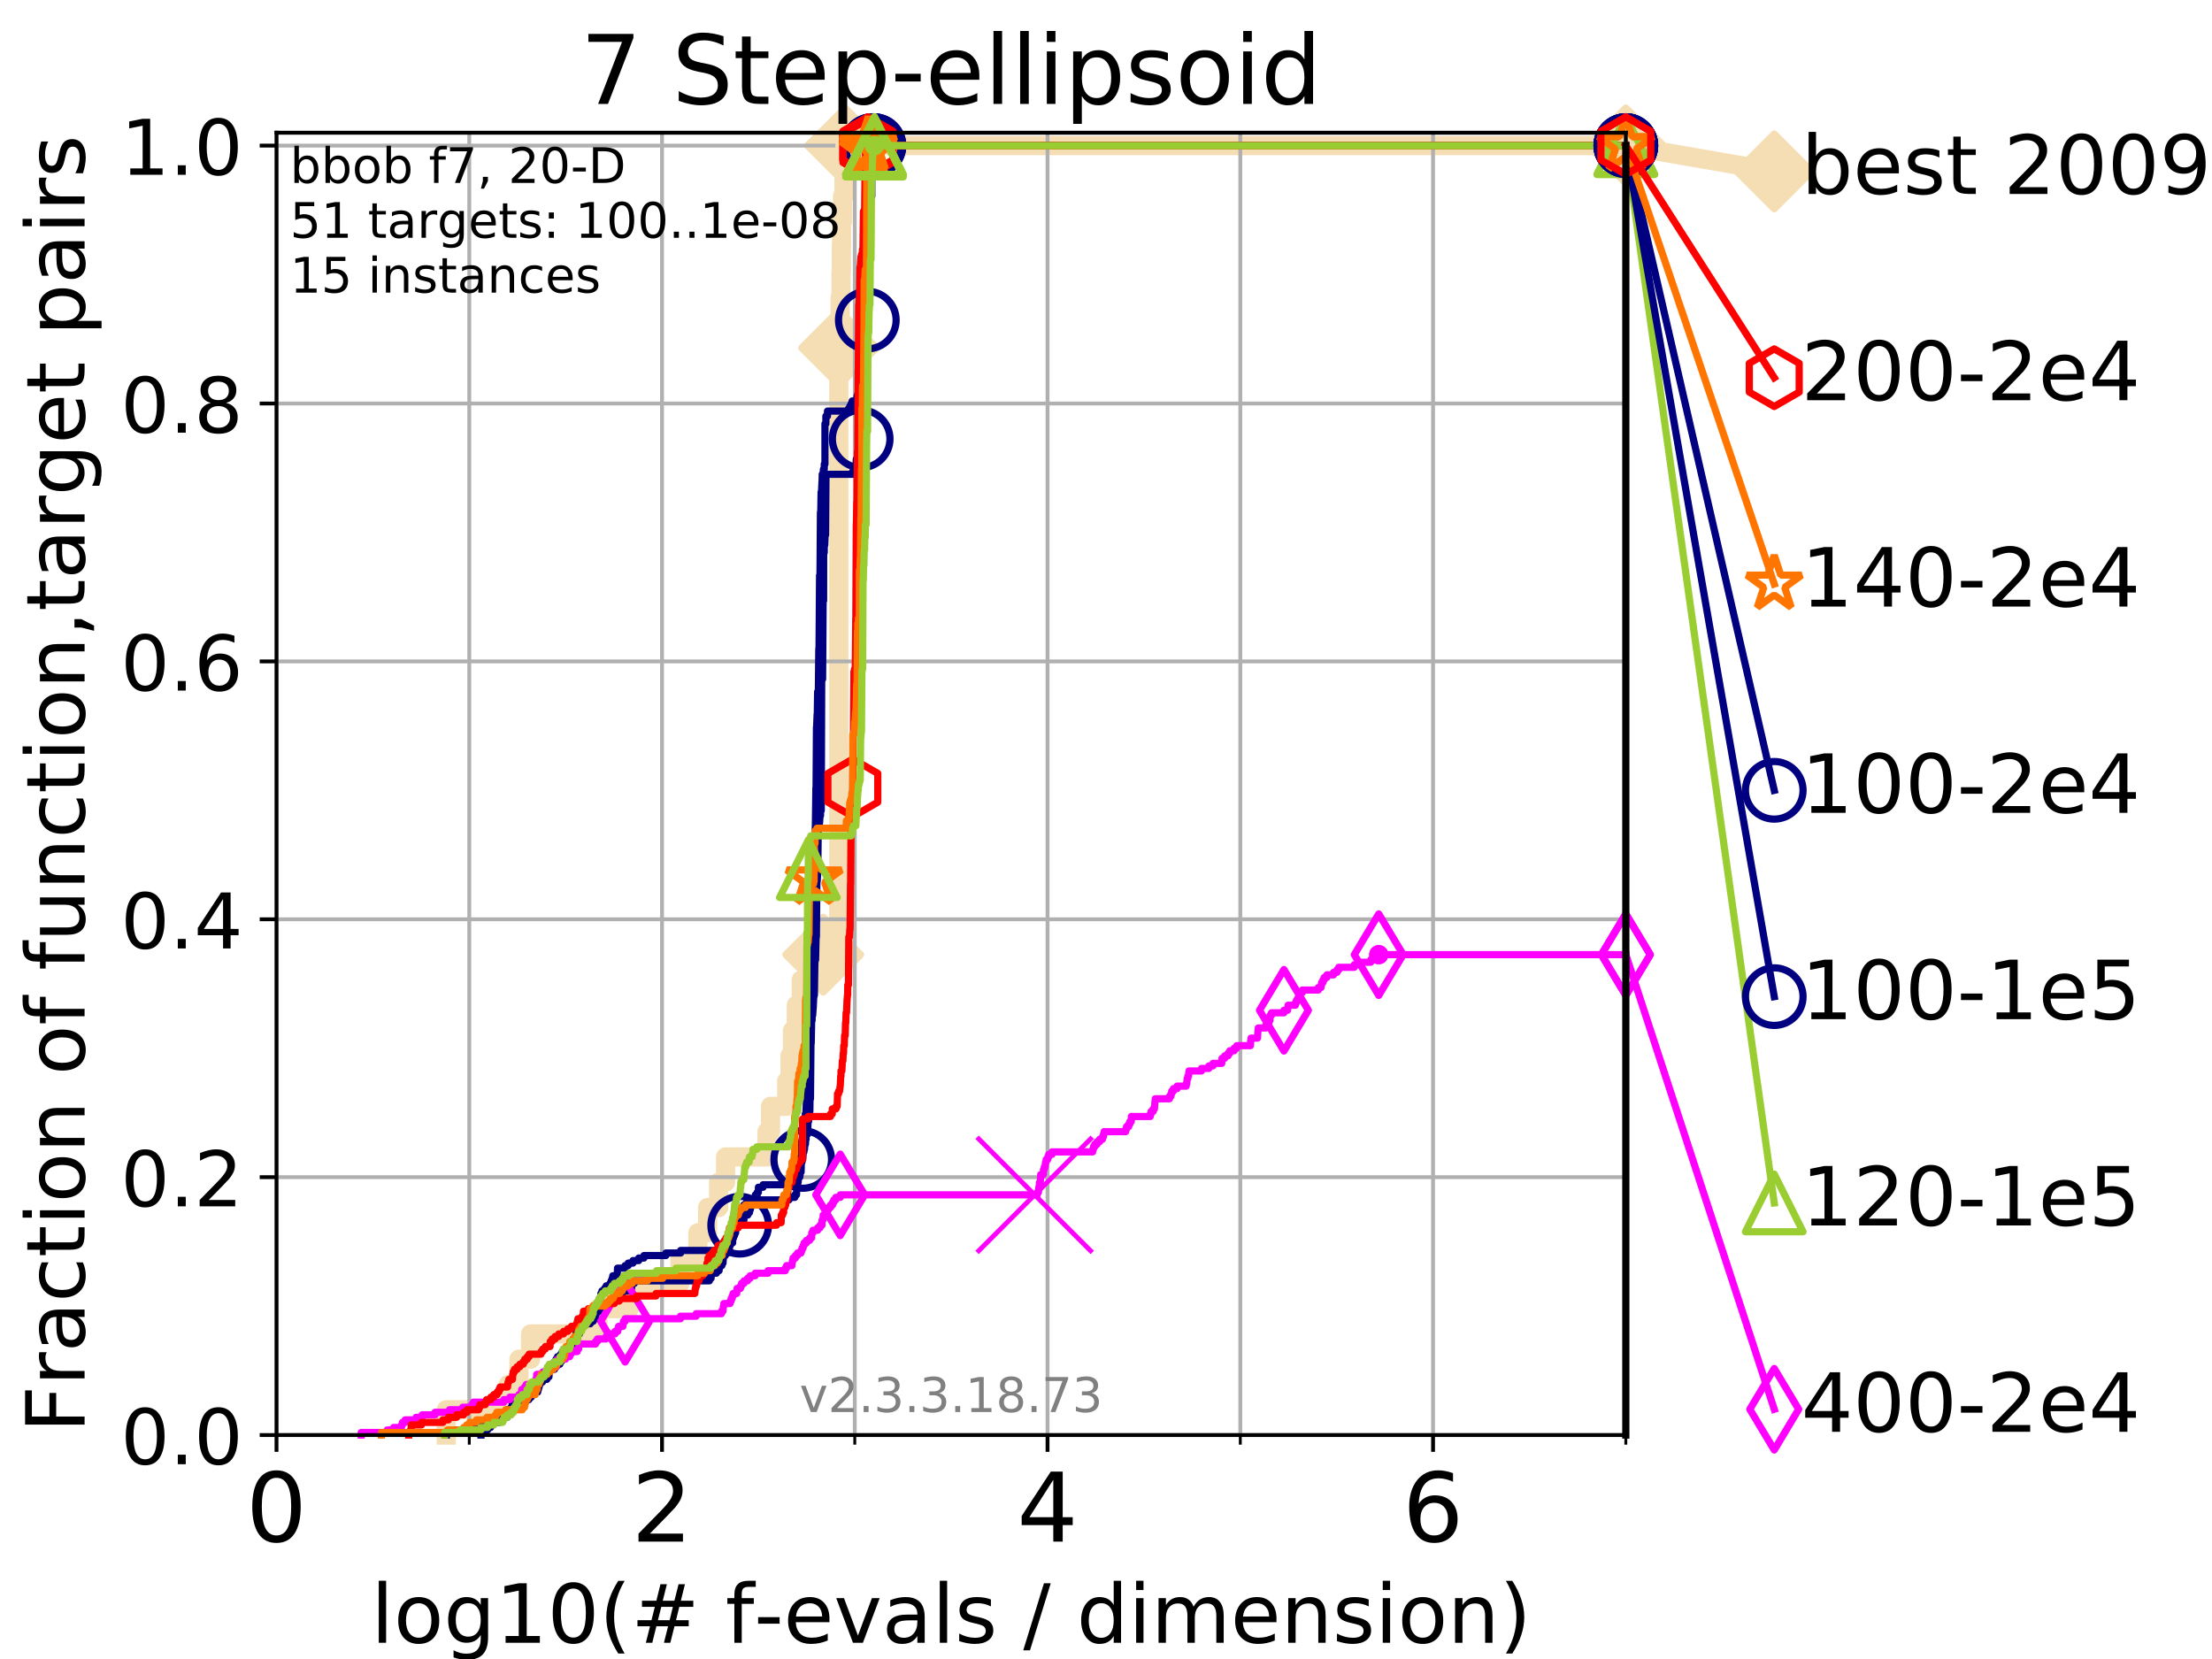 <?xml version="1.0" encoding="utf-8" standalone="no"?>
<!DOCTYPE svg PUBLIC "-//W3C//DTD SVG 1.1//EN"
  "http://www.w3.org/Graphics/SVG/1.1/DTD/svg11.dtd">
<!-- Created with matplotlib (https://matplotlib.org/) -->
<svg height="345.6pt" version="1.1" viewBox="0 0 460.8 345.6" width="460.8pt" xmlns="http://www.w3.org/2000/svg" xmlns:xlink="http://www.w3.org/1999/xlink">
 <defs>
  <style type="text/css">
*{stroke-linecap:butt;stroke-linejoin:round;}
  </style>
 </defs>
 <g id="figure_1">
  <g id="patch_1">
   <path d="M 0 345.6 
L 460.8 345.6 
L 460.8 0 
L 0 0 
z
" style="fill:#ffffff;"/>
  </g>
  <g id="axes_1">
   <g id="patch_2">
    <path d="M 57.6 298.944 
L 338.688 298.944 
L 338.688 27.648 
L 57.6 27.648 
z
" style="fill:#ffffff;"/>
   </g>
   <g id="line2d_1">
    <path d="M 92.969 298.944 
L 92.969 293.677 
L 105.897 293.677 
L 105.897 288.41 
L 108.103 288.41 
L 108.103 283.143 
L 110.527 283.143 
L 110.527 277.877 
L 124.576 277.877 
L 124.576 272.61 
L 131.069 272.61 
L 131.069 267.343 
L 141.648 267.343 
L 141.648 262.076 
L 145.378 262.076 
L 145.378 256.809 
L 147.414 256.809 
L 147.414 251.542 
L 149.709 251.542 
L 149.709 246.275 
L 151.154 246.275 
L 151.154 241.009 
L 159.778 241.009 
L 159.778 235.742 
L 160.509 235.742 
L 160.509 230.475 
L 163.887 230.475 
L 163.887 225.208 
L 164.568 225.208 
L 164.568 219.941 
L 165.089 219.941 
L 165.089 214.674 
L 165.877 214.674 
L 165.877 209.407 
L 166.92 209.407 
L 166.92 204.141 
L 171.493 204.141 
L 171.493 198.874 
L 174.484 198.874 
L 174.484 193.607 
L 174.736 193.607 
L 174.736 188.34 
L 174.737 188.34 
L 174.737 77.736 
L 174.806 77.736 
L 174.806 72.469 
L 174.882 72.469 
L 174.882 67.202 
L 175.026 67.202 
L 175.026 61.935 
L 175.2 61.935 
L 175.2 56.668 
L 175.256 56.668 
L 175.256 51.402 
L 175.322 51.402 
L 175.322 46.135 
L 175.524 46.135 
L 175.524 40.868 
L 175.816 40.868 
L 175.816 35.601 
L 176.057 35.601 
L 176.057 30.334 
L 338.688 30.334 
" style="fill:none;stroke:#f5deb3;stroke-linecap:square;stroke-width:4;"/>
   </g>
   <g id="line2d_2">
    <defs>
     <path d="M -0 7.778 
L 7.778 0 
L 0 -7.778 
L -7.778 -0 
z
" id="mb43c08d6e8" style="stroke:#f5deb3;stroke-linejoin:miter;stroke-width:1.5;"/>
    </defs>
    <g>
     <use style="fill:#f5deb3;stroke:#f5deb3;stroke-linejoin:miter;stroke-width:1.5;" x="171.493" xlink:href="#mb43c08d6e8" y="198.874"/>
     <use style="fill:#f5deb3;stroke:#f5deb3;stroke-linejoin:miter;stroke-width:1.5;" x="174.806" xlink:href="#mb43c08d6e8" y="72.469"/>
     <use style="fill:#f5deb3;stroke:#f5deb3;stroke-linejoin:miter;stroke-width:1.5;" x="176.057" xlink:href="#mb43c08d6e8" y="30.334"/>
     <use style="fill:#f5deb3;stroke:#f5deb3;stroke-linejoin:miter;stroke-width:1.5;" x="176.057" xlink:href="#mb43c08d6e8" y="30.334"/>
     <use style="fill:#f5deb3;stroke:#f5deb3;stroke-linejoin:miter;stroke-width:1.5;" x="338.688" xlink:href="#mb43c08d6e8" y="30.334"/>
    </g>
   </g>
   <g id="line2d_3">
    <path style="fill:none;stroke:#f5deb3;stroke-linecap:square;stroke-width:4;"/>
    <g/>
   </g>
   <g id="line2d_4">
    <path d="M 338.688 30.334 
L 369.608 35.706 
" style="fill:none;stroke:#f5deb3;stroke-linecap:square;stroke-width:4;"/>
    <g>
     <use style="fill:#f5deb3;stroke:#f5deb3;stroke-linejoin:miter;stroke-width:1.5;" x="338.688" xlink:href="#mb43c08d6e8" y="30.334"/>
     <use style="fill:#f5deb3;stroke:#f5deb3;stroke-linejoin:miter;stroke-width:1.5;" x="369.608" xlink:href="#mb43c08d6e8" y="35.706"/>
    </g>
   </g>
   <g id="matplotlib.axis_1">
    <g id="xtick_1">
     <g id="line2d_5">
      <path clip-path="url(#p31d5e6be21)" d="M 57.6 298.944 
L 57.6 27.648 
" style="fill:none;stroke:#b0b0b0;stroke-linecap:square;stroke-width:0.8;"/>
     </g>
     <g id="line2d_6">
      <defs>
       <path d="M 0 0 
L 0 3.5 
" id="m783aead3aa" style="stroke:#000000;stroke-width:0.8;"/>
      </defs>
      <g>
       <use style="stroke:#000000;stroke-width:0.8;" x="57.6" xlink:href="#m783aead3aa" y="298.944"/>
      </g>
     </g>
     <g id="text_1">
      <!-- 0 -->
      <defs>
       <path d="M 31.781 66.406 
Q 24.172 66.406 20.328 58.906 
Q 16.5 51.422 16.5 36.375 
Q 16.5 21.391 20.328 13.891 
Q 24.172 6.391 31.781 6.391 
Q 39.453 6.391 43.281 13.891 
Q 47.125 21.391 47.125 36.375 
Q 47.125 51.422 43.281 58.906 
Q 39.453 66.406 31.781 66.406 
z
M 31.781 74.219 
Q 44.047 74.219 50.516 64.516 
Q 56.984 54.828 56.984 36.375 
Q 56.984 17.969 50.516 8.266 
Q 44.047 -1.422 31.781 -1.422 
Q 19.531 -1.422 13.062 8.266 
Q 6.594 17.969 6.594 36.375 
Q 6.594 54.828 13.062 64.516 
Q 19.531 74.219 31.781 74.219 
z
" id="DejaVuSans-48"/>
      </defs>
      <g transform="translate(51.237 321.141)scale(0.2 -0.2)">
       <use xlink:href="#DejaVuSans-48"/>
      </g>
     </g>
    </g>
    <g id="xtick_2">
     <g id="line2d_7">
      <path clip-path="url(#p31d5e6be21)" d="M 137.911 298.944 
L 137.911 27.648 
" style="fill:none;stroke:#b0b0b0;stroke-linecap:square;stroke-width:0.8;"/>
     </g>
     <g id="line2d_8">
      <g>
       <use style="stroke:#000000;stroke-width:0.8;" x="137.911" xlink:href="#m783aead3aa" y="298.944"/>
      </g>
     </g>
     <g id="text_2">
      <!-- 2 -->
      <defs>
       <path d="M 19.188 8.297 
L 53.609 8.297 
L 53.609 0 
L 7.328 0 
L 7.328 8.297 
Q 12.938 14.109 22.625 23.891 
Q 32.328 33.688 34.812 36.531 
Q 39.547 41.844 41.422 45.531 
Q 43.312 49.219 43.312 52.781 
Q 43.312 58.594 39.234 62.25 
Q 35.156 65.922 28.609 65.922 
Q 23.969 65.922 18.812 64.312 
Q 13.672 62.703 7.812 59.422 
L 7.812 69.391 
Q 13.766 71.781 18.938 73 
Q 24.125 74.219 28.422 74.219 
Q 39.75 74.219 46.484 68.547 
Q 53.219 62.891 53.219 53.422 
Q 53.219 48.922 51.531 44.891 
Q 49.859 40.875 45.406 35.406 
Q 44.188 33.984 37.641 27.219 
Q 31.109 20.453 19.188 8.297 
z
" id="DejaVuSans-50"/>
      </defs>
      <g transform="translate(131.548 321.141)scale(0.2 -0.2)">
       <use xlink:href="#DejaVuSans-50"/>
      </g>
     </g>
    </g>
    <g id="xtick_3">
     <g id="line2d_9">
      <path clip-path="url(#p31d5e6be21)" d="M 218.222 298.944 
L 218.222 27.648 
" style="fill:none;stroke:#b0b0b0;stroke-linecap:square;stroke-width:0.8;"/>
     </g>
     <g id="line2d_10">
      <g>
       <use style="stroke:#000000;stroke-width:0.8;" x="218.222" xlink:href="#m783aead3aa" y="298.944"/>
      </g>
     </g>
     <g id="text_3">
      <!-- 4 -->
      <defs>
       <path d="M 37.797 64.312 
L 12.891 25.391 
L 37.797 25.391 
z
M 35.203 72.906 
L 47.609 72.906 
L 47.609 25.391 
L 58.016 25.391 
L 58.016 17.188 
L 47.609 17.188 
L 47.609 0 
L 37.797 0 
L 37.797 17.188 
L 4.891 17.188 
L 4.891 26.703 
z
" id="DejaVuSans-52"/>
      </defs>
      <g transform="translate(211.859 321.141)scale(0.2 -0.2)">
       <use xlink:href="#DejaVuSans-52"/>
      </g>
     </g>
    </g>
    <g id="xtick_4">
     <g id="line2d_11">
      <path clip-path="url(#p31d5e6be21)" d="M 298.533 298.944 
L 298.533 27.648 
" style="fill:none;stroke:#b0b0b0;stroke-linecap:square;stroke-width:0.8;"/>
     </g>
     <g id="line2d_12">
      <g>
       <use style="stroke:#000000;stroke-width:0.8;" x="298.533" xlink:href="#m783aead3aa" y="298.944"/>
      </g>
     </g>
     <g id="text_4">
      <!-- 6 -->
      <defs>
       <path d="M 33.016 40.375 
Q 26.375 40.375 22.484 35.828 
Q 18.609 31.297 18.609 23.391 
Q 18.609 15.531 22.484 10.953 
Q 26.375 6.391 33.016 6.391 
Q 39.656 6.391 43.531 10.953 
Q 47.406 15.531 47.406 23.391 
Q 47.406 31.297 43.531 35.828 
Q 39.656 40.375 33.016 40.375 
z
M 52.594 71.297 
L 52.594 62.312 
Q 48.875 64.062 45.094 64.984 
Q 41.312 65.922 37.594 65.922 
Q 27.828 65.922 22.672 59.328 
Q 17.531 52.734 16.797 39.406 
Q 19.672 43.656 24.016 45.922 
Q 28.375 48.188 33.594 48.188 
Q 44.578 48.188 50.953 41.516 
Q 57.328 34.859 57.328 23.391 
Q 57.328 12.156 50.688 5.359 
Q 44.047 -1.422 33.016 -1.422 
Q 20.359 -1.422 13.672 8.266 
Q 6.984 17.969 6.984 36.375 
Q 6.984 53.656 15.188 63.938 
Q 23.391 74.219 37.203 74.219 
Q 40.922 74.219 44.703 73.484 
Q 48.484 72.75 52.594 71.297 
z
" id="DejaVuSans-54"/>
      </defs>
      <g transform="translate(292.17 321.141)scale(0.2 -0.2)">
       <use xlink:href="#DejaVuSans-54"/>
      </g>
     </g>
    </g>
    <g id="xtick_5">
     <g id="line2d_13">
      <path clip-path="url(#p31d5e6be21)" d="M 97.755 298.944 
L 97.755 27.648 
" style="fill:none;stroke:#b0b0b0;stroke-linecap:square;stroke-width:0.8;"/>
     </g>
     <g id="line2d_14">
      <defs>
       <path d="M 0 0 
L 0 2 
" id="m0e280446a9" style="stroke:#000000;stroke-width:0.6;"/>
      </defs>
      <g>
       <use style="stroke:#000000;stroke-width:0.6;" x="97.755" xlink:href="#m0e280446a9" y="298.944"/>
      </g>
     </g>
    </g>
    <g id="xtick_6">
     <g id="line2d_15">
      <path clip-path="url(#p31d5e6be21)" d="M 178.066 298.944 
L 178.066 27.648 
" style="fill:none;stroke:#b0b0b0;stroke-linecap:square;stroke-width:0.8;"/>
     </g>
     <g id="line2d_16">
      <g>
       <use style="stroke:#000000;stroke-width:0.6;" x="178.066" xlink:href="#m0e280446a9" y="298.944"/>
      </g>
     </g>
    </g>
    <g id="xtick_7">
     <g id="line2d_17">
      <path clip-path="url(#p31d5e6be21)" d="M 258.377 298.944 
L 258.377 27.648 
" style="fill:none;stroke:#b0b0b0;stroke-linecap:square;stroke-width:0.8;"/>
     </g>
     <g id="line2d_18">
      <g>
       <use style="stroke:#000000;stroke-width:0.6;" x="258.377" xlink:href="#m0e280446a9" y="298.944"/>
      </g>
     </g>
    </g>
    <g id="xtick_8">
     <g id="line2d_19">
      <path clip-path="url(#p31d5e6be21)" d="M 338.688 298.944 
L 338.688 27.648 
" style="fill:none;stroke:#b0b0b0;stroke-linecap:square;stroke-width:0.8;"/>
     </g>
     <g id="line2d_20">
      <g>
       <use style="stroke:#000000;stroke-width:0.6;" x="338.688" xlink:href="#m0e280446a9" y="298.944"/>
      </g>
     </g>
    </g>
    <g id="text_5">
     <!-- log10(# f-evals / dimension) -->
     <defs>
      <path d="M 9.422 75.984 
L 18.406 75.984 
L 18.406 0 
L 9.422 0 
z
" id="DejaVuSans-108"/>
      <path d="M 30.609 48.391 
Q 23.391 48.391 19.188 42.75 
Q 14.984 37.109 14.984 27.297 
Q 14.984 17.484 19.156 11.844 
Q 23.344 6.203 30.609 6.203 
Q 37.797 6.203 41.984 11.859 
Q 46.188 17.531 46.188 27.297 
Q 46.188 37.016 41.984 42.703 
Q 37.797 48.391 30.609 48.391 
z
M 30.609 56 
Q 42.328 56 49.016 48.375 
Q 55.719 40.766 55.719 27.297 
Q 55.719 13.875 49.016 6.219 
Q 42.328 -1.422 30.609 -1.422 
Q 18.844 -1.422 12.172 6.219 
Q 5.516 13.875 5.516 27.297 
Q 5.516 40.766 12.172 48.375 
Q 18.844 56 30.609 56 
z
" id="DejaVuSans-111"/>
      <path d="M 45.406 27.984 
Q 45.406 37.75 41.375 43.109 
Q 37.359 48.484 30.078 48.484 
Q 22.859 48.484 18.828 43.109 
Q 14.797 37.75 14.797 27.984 
Q 14.797 18.266 18.828 12.891 
Q 22.859 7.516 30.078 7.516 
Q 37.359 7.516 41.375 12.891 
Q 45.406 18.266 45.406 27.984 
z
M 54.391 6.781 
Q 54.391 -7.172 48.188 -13.984 
Q 42 -20.797 29.203 -20.797 
Q 24.469 -20.797 20.266 -20.094 
Q 16.062 -19.391 12.109 -17.922 
L 12.109 -9.188 
Q 16.062 -11.328 19.922 -12.344 
Q 23.781 -13.375 27.781 -13.375 
Q 36.625 -13.375 41.016 -8.766 
Q 45.406 -4.156 45.406 5.172 
L 45.406 9.625 
Q 42.625 4.781 38.281 2.391 
Q 33.938 0 27.875 0 
Q 17.828 0 11.672 7.656 
Q 5.516 15.328 5.516 27.984 
Q 5.516 40.672 11.672 48.328 
Q 17.828 56 27.875 56 
Q 33.938 56 38.281 53.609 
Q 42.625 51.219 45.406 46.391 
L 45.406 54.688 
L 54.391 54.688 
z
" id="DejaVuSans-103"/>
      <path d="M 12.406 8.297 
L 28.516 8.297 
L 28.516 63.922 
L 10.984 60.406 
L 10.984 69.391 
L 28.422 72.906 
L 38.281 72.906 
L 38.281 8.297 
L 54.391 8.297 
L 54.391 0 
L 12.406 0 
z
" id="DejaVuSans-49"/>
      <path d="M 31 75.875 
Q 24.469 64.656 21.281 53.656 
Q 18.109 42.672 18.109 31.391 
Q 18.109 20.125 21.312 9.062 
Q 24.516 -2 31 -13.188 
L 23.188 -13.188 
Q 15.875 -1.703 12.234 9.375 
Q 8.594 20.453 8.594 31.391 
Q 8.594 42.281 12.203 53.312 
Q 15.828 64.359 23.188 75.875 
z
" id="DejaVuSans-40"/>
      <path d="M 51.125 44 
L 36.922 44 
L 32.812 27.688 
L 47.125 27.688 
z
M 43.797 71.781 
L 38.719 51.516 
L 52.984 51.516 
L 58.109 71.781 
L 65.922 71.781 
L 60.891 51.516 
L 76.125 51.516 
L 76.125 44 
L 58.984 44 
L 54.984 27.688 
L 70.516 27.688 
L 70.516 20.219 
L 53.078 20.219 
L 48 0 
L 40.188 0 
L 45.219 20.219 
L 30.906 20.219 
L 25.875 0 
L 18.016 0 
L 23.094 20.219 
L 7.719 20.219 
L 7.719 27.688 
L 24.906 27.688 
L 29 44 
L 13.281 44 
L 13.281 51.516 
L 30.906 51.516 
L 35.891 71.781 
z
" id="DejaVuSans-35"/>
      <path id="DejaVuSans-32"/>
      <path d="M 37.109 75.984 
L 37.109 68.5 
L 28.516 68.5 
Q 23.688 68.5 21.797 66.547 
Q 19.922 64.594 19.922 59.516 
L 19.922 54.688 
L 34.719 54.688 
L 34.719 47.703 
L 19.922 47.703 
L 19.922 0 
L 10.891 0 
L 10.891 47.703 
L 2.297 47.703 
L 2.297 54.688 
L 10.891 54.688 
L 10.891 58.5 
Q 10.891 67.625 15.141 71.797 
Q 19.391 75.984 28.609 75.984 
z
" id="DejaVuSans-102"/>
      <path d="M 4.891 31.391 
L 31.203 31.391 
L 31.203 23.391 
L 4.891 23.391 
z
" id="DejaVuSans-45"/>
      <path d="M 56.203 29.594 
L 56.203 25.203 
L 14.891 25.203 
Q 15.484 15.922 20.484 11.062 
Q 25.484 6.203 34.422 6.203 
Q 39.594 6.203 44.453 7.469 
Q 49.312 8.734 54.109 11.281 
L 54.109 2.781 
Q 49.266 0.734 44.188 -0.344 
Q 39.109 -1.422 33.891 -1.422 
Q 20.797 -1.422 13.156 6.188 
Q 5.516 13.812 5.516 26.812 
Q 5.516 40.234 12.766 48.109 
Q 20.016 56 32.328 56 
Q 43.359 56 49.781 48.891 
Q 56.203 41.797 56.203 29.594 
z
M 47.219 32.234 
Q 47.125 39.594 43.094 43.984 
Q 39.062 48.391 32.422 48.391 
Q 24.906 48.391 20.391 44.141 
Q 15.875 39.891 15.188 32.172 
z
" id="DejaVuSans-101"/>
      <path d="M 2.984 54.688 
L 12.5 54.688 
L 29.594 8.797 
L 46.688 54.688 
L 56.203 54.688 
L 35.688 0 
L 23.484 0 
z
" id="DejaVuSans-118"/>
      <path d="M 34.281 27.484 
Q 23.391 27.484 19.188 25 
Q 14.984 22.516 14.984 16.5 
Q 14.984 11.719 18.141 8.906 
Q 21.297 6.109 26.703 6.109 
Q 34.188 6.109 38.703 11.406 
Q 43.219 16.703 43.219 25.484 
L 43.219 27.484 
z
M 52.203 31.203 
L 52.203 0 
L 43.219 0 
L 43.219 8.297 
Q 40.141 3.328 35.547 0.953 
Q 30.953 -1.422 24.312 -1.422 
Q 15.922 -1.422 10.953 3.297 
Q 6 8.016 6 15.922 
Q 6 25.141 12.172 29.828 
Q 18.359 34.516 30.609 34.516 
L 43.219 34.516 
L 43.219 35.406 
Q 43.219 41.609 39.141 45 
Q 35.062 48.391 27.688 48.391 
Q 23 48.391 18.547 47.266 
Q 14.109 46.141 10.016 43.891 
L 10.016 52.203 
Q 14.938 54.109 19.578 55.047 
Q 24.219 56 28.609 56 
Q 40.484 56 46.344 49.844 
Q 52.203 43.703 52.203 31.203 
z
" id="DejaVuSans-97"/>
      <path d="M 44.281 53.078 
L 44.281 44.578 
Q 40.484 46.531 36.375 47.5 
Q 32.281 48.484 27.875 48.484 
Q 21.188 48.484 17.844 46.438 
Q 14.5 44.391 14.5 40.281 
Q 14.5 37.156 16.891 35.375 
Q 19.281 33.594 26.516 31.984 
L 29.594 31.297 
Q 39.156 29.25 43.188 25.516 
Q 47.219 21.781 47.219 15.094 
Q 47.219 7.469 41.188 3.016 
Q 35.156 -1.422 24.609 -1.422 
Q 20.219 -1.422 15.453 -0.562 
Q 10.688 0.297 5.422 2 
L 5.422 11.281 
Q 10.406 8.688 15.234 7.391 
Q 20.062 6.109 24.812 6.109 
Q 31.156 6.109 34.562 8.281 
Q 37.984 10.453 37.984 14.406 
Q 37.984 18.062 35.516 20.016 
Q 33.062 21.969 24.703 23.781 
L 21.578 24.516 
Q 13.234 26.266 9.516 29.906 
Q 5.812 33.547 5.812 39.891 
Q 5.812 47.609 11.281 51.797 
Q 16.75 56 26.812 56 
Q 31.781 56 36.172 55.266 
Q 40.578 54.547 44.281 53.078 
z
" id="DejaVuSans-115"/>
      <path d="M 25.391 72.906 
L 33.688 72.906 
L 8.297 -9.281 
L 0 -9.281 
z
" id="DejaVuSans-47"/>
      <path d="M 45.406 46.391 
L 45.406 75.984 
L 54.391 75.984 
L 54.391 0 
L 45.406 0 
L 45.406 8.203 
Q 42.578 3.328 38.25 0.953 
Q 33.938 -1.422 27.875 -1.422 
Q 17.969 -1.422 11.734 6.484 
Q 5.516 14.406 5.516 27.297 
Q 5.516 40.188 11.734 48.094 
Q 17.969 56 27.875 56 
Q 33.938 56 38.25 53.625 
Q 42.578 51.266 45.406 46.391 
z
M 14.797 27.297 
Q 14.797 17.391 18.875 11.75 
Q 22.953 6.109 30.078 6.109 
Q 37.203 6.109 41.297 11.75 
Q 45.406 17.391 45.406 27.297 
Q 45.406 37.203 41.297 42.844 
Q 37.203 48.484 30.078 48.484 
Q 22.953 48.484 18.875 42.844 
Q 14.797 37.203 14.797 27.297 
z
" id="DejaVuSans-100"/>
      <path d="M 9.422 54.688 
L 18.406 54.688 
L 18.406 0 
L 9.422 0 
z
M 9.422 75.984 
L 18.406 75.984 
L 18.406 64.594 
L 9.422 64.594 
z
" id="DejaVuSans-105"/>
      <path d="M 52 44.188 
Q 55.375 50.25 60.062 53.125 
Q 64.75 56 71.094 56 
Q 79.641 56 84.281 50.016 
Q 88.922 44.047 88.922 33.016 
L 88.922 0 
L 79.891 0 
L 79.891 32.719 
Q 79.891 40.578 77.094 44.375 
Q 74.312 48.188 68.609 48.188 
Q 61.625 48.188 57.562 43.547 
Q 53.516 38.922 53.516 30.906 
L 53.516 0 
L 44.484 0 
L 44.484 32.719 
Q 44.484 40.625 41.703 44.406 
Q 38.922 48.188 33.109 48.188 
Q 26.219 48.188 22.156 43.531 
Q 18.109 38.875 18.109 30.906 
L 18.109 0 
L 9.078 0 
L 9.078 54.688 
L 18.109 54.688 
L 18.109 46.188 
Q 21.188 51.219 25.484 53.609 
Q 29.781 56 35.688 56 
Q 41.656 56 45.828 52.969 
Q 50 49.953 52 44.188 
z
" id="DejaVuSans-109"/>
      <path d="M 54.891 33.016 
L 54.891 0 
L 45.906 0 
L 45.906 32.719 
Q 45.906 40.484 42.875 44.328 
Q 39.844 48.188 33.797 48.188 
Q 26.516 48.188 22.312 43.547 
Q 18.109 38.922 18.109 30.906 
L 18.109 0 
L 9.078 0 
L 9.078 54.688 
L 18.109 54.688 
L 18.109 46.188 
Q 21.344 51.125 25.703 53.562 
Q 30.078 56 35.797 56 
Q 45.219 56 50.047 50.172 
Q 54.891 44.344 54.891 33.016 
z
" id="DejaVuSans-110"/>
      <path d="M 8.016 75.875 
L 15.828 75.875 
Q 23.141 64.359 26.781 53.312 
Q 30.422 42.281 30.422 31.391 
Q 30.422 20.453 26.781 9.375 
Q 23.141 -1.703 15.828 -13.188 
L 8.016 -13.188 
Q 14.5 -2 17.703 9.062 
Q 20.906 20.125 20.906 31.391 
Q 20.906 42.672 17.703 53.656 
Q 14.5 64.656 8.016 75.875 
z
" id="DejaVuSans-41"/>
     </defs>
     <g transform="translate(77.303 342.218)scale(0.17 -0.17)">
      <use xlink:href="#DejaVuSans-108"/>
      <use x="27.783" xlink:href="#DejaVuSans-111"/>
      <use x="88.965" xlink:href="#DejaVuSans-103"/>
      <use x="152.441" xlink:href="#DejaVuSans-49"/>
      <use x="216.064" xlink:href="#DejaVuSans-48"/>
      <use x="279.688" xlink:href="#DejaVuSans-40"/>
      <use x="318.701" xlink:href="#DejaVuSans-35"/>
      <use x="402.49" xlink:href="#DejaVuSans-32"/>
      <use x="434.277" xlink:href="#DejaVuSans-102"/>
      <use x="469.404" xlink:href="#DejaVuSans-45"/>
      <use x="505.488" xlink:href="#DejaVuSans-101"/>
      <use x="567.012" xlink:href="#DejaVuSans-118"/>
      <use x="626.191" xlink:href="#DejaVuSans-97"/>
      <use x="687.471" xlink:href="#DejaVuSans-108"/>
      <use x="715.254" xlink:href="#DejaVuSans-115"/>
      <use x="767.354" xlink:href="#DejaVuSans-32"/>
      <use x="799.141" xlink:href="#DejaVuSans-47"/>
      <use x="832.832" xlink:href="#DejaVuSans-32"/>
      <use x="864.619" xlink:href="#DejaVuSans-100"/>
      <use x="928.096" xlink:href="#DejaVuSans-105"/>
      <use x="955.879" xlink:href="#DejaVuSans-109"/>
      <use x="1053.291" xlink:href="#DejaVuSans-101"/>
      <use x="1114.814" xlink:href="#DejaVuSans-110"/>
      <use x="1178.193" xlink:href="#DejaVuSans-115"/>
      <use x="1230.293" xlink:href="#DejaVuSans-105"/>
      <use x="1258.076" xlink:href="#DejaVuSans-111"/>
      <use x="1319.258" xlink:href="#DejaVuSans-110"/>
      <use x="1382.637" xlink:href="#DejaVuSans-41"/>
     </g>
    </g>
   </g>
   <g id="matplotlib.axis_2">
    <g id="ytick_1">
     <g id="line2d_21">
      <path clip-path="url(#p31d5e6be21)" d="M 57.6 298.944 
L 338.688 298.944 
" style="fill:none;stroke:#b0b0b0;stroke-linecap:square;stroke-width:0.8;"/>
     </g>
     <g id="line2d_22">
      <defs>
       <path d="M 0 0 
L -3.5 0 
" id="m28d7cdc4df" style="stroke:#000000;stroke-width:0.8;"/>
      </defs>
      <g>
       <use style="stroke:#000000;stroke-width:0.8;" x="57.6" xlink:href="#m28d7cdc4df" y="298.944"/>
      </g>
     </g>
     <g id="text_6">
      <!-- 0.0 -->
      <defs>
       <path d="M 10.688 12.406 
L 21 12.406 
L 21 0 
L 10.688 0 
z
" id="DejaVuSans-46"/>
      </defs>
      <g transform="translate(25.155 305.023)scale(0.16 -0.16)">
       <use xlink:href="#DejaVuSans-48"/>
       <use x="63.623" xlink:href="#DejaVuSans-46"/>
       <use x="95.41" xlink:href="#DejaVuSans-48"/>
      </g>
     </g>
    </g>
    <g id="ytick_2">
     <g id="line2d_23">
      <path clip-path="url(#p31d5e6be21)" d="M 57.6 245.222 
L 338.688 245.222 
" style="fill:none;stroke:#b0b0b0;stroke-linecap:square;stroke-width:0.8;"/>
     </g>
     <g id="line2d_24">
      <g>
       <use style="stroke:#000000;stroke-width:0.8;" x="57.6" xlink:href="#m28d7cdc4df" y="245.222"/>
      </g>
     </g>
     <g id="text_7">
      <!-- 0.2 -->
      <g transform="translate(25.155 251.301)scale(0.16 -0.16)">
       <use xlink:href="#DejaVuSans-48"/>
       <use x="63.623" xlink:href="#DejaVuSans-46"/>
       <use x="95.41" xlink:href="#DejaVuSans-50"/>
      </g>
     </g>
    </g>
    <g id="ytick_3">
     <g id="line2d_25">
      <path clip-path="url(#p31d5e6be21)" d="M 57.6 191.5 
L 338.688 191.5 
" style="fill:none;stroke:#b0b0b0;stroke-linecap:square;stroke-width:0.8;"/>
     </g>
     <g id="line2d_26">
      <g>
       <use style="stroke:#000000;stroke-width:0.8;" x="57.6" xlink:href="#m28d7cdc4df" y="191.5"/>
      </g>
     </g>
     <g id="text_8">
      <!-- 0.4 -->
      <g transform="translate(25.155 197.579)scale(0.16 -0.16)">
       <use xlink:href="#DejaVuSans-48"/>
       <use x="63.623" xlink:href="#DejaVuSans-46"/>
       <use x="95.41" xlink:href="#DejaVuSans-52"/>
      </g>
     </g>
    </g>
    <g id="ytick_4">
     <g id="line2d_27">
      <path clip-path="url(#p31d5e6be21)" d="M 57.6 137.778 
L 338.688 137.778 
" style="fill:none;stroke:#b0b0b0;stroke-linecap:square;stroke-width:0.8;"/>
     </g>
     <g id="line2d_28">
      <g>
       <use style="stroke:#000000;stroke-width:0.8;" x="57.6" xlink:href="#m28d7cdc4df" y="137.778"/>
      </g>
     </g>
     <g id="text_9">
      <!-- 0.6 -->
      <g transform="translate(25.155 143.857)scale(0.16 -0.16)">
       <use xlink:href="#DejaVuSans-48"/>
       <use x="63.623" xlink:href="#DejaVuSans-46"/>
       <use x="95.41" xlink:href="#DejaVuSans-54"/>
      </g>
     </g>
    </g>
    <g id="ytick_5">
     <g id="line2d_29">
      <path clip-path="url(#p31d5e6be21)" d="M 57.6 84.056 
L 338.688 84.056 
" style="fill:none;stroke:#b0b0b0;stroke-linecap:square;stroke-width:0.8;"/>
     </g>
     <g id="line2d_30">
      <g>
       <use style="stroke:#000000;stroke-width:0.8;" x="57.6" xlink:href="#m28d7cdc4df" y="84.056"/>
      </g>
     </g>
     <g id="text_10">
      <!-- 0.8 -->
      <defs>
       <path d="M 31.781 34.625 
Q 24.75 34.625 20.719 30.859 
Q 16.703 27.094 16.703 20.516 
Q 16.703 13.922 20.719 10.156 
Q 24.75 6.391 31.781 6.391 
Q 38.812 6.391 42.859 10.172 
Q 46.922 13.969 46.922 20.516 
Q 46.922 27.094 42.891 30.859 
Q 38.875 34.625 31.781 34.625 
z
M 21.922 38.812 
Q 15.578 40.375 12.031 44.719 
Q 8.5 49.078 8.5 55.328 
Q 8.5 64.062 14.719 69.141 
Q 20.953 74.219 31.781 74.219 
Q 42.672 74.219 48.875 69.141 
Q 55.078 64.062 55.078 55.328 
Q 55.078 49.078 51.531 44.719 
Q 48 40.375 41.703 38.812 
Q 48.828 37.156 52.797 32.312 
Q 56.781 27.484 56.781 20.516 
Q 56.781 9.906 50.312 4.234 
Q 43.844 -1.422 31.781 -1.422 
Q 19.734 -1.422 13.25 4.234 
Q 6.781 9.906 6.781 20.516 
Q 6.781 27.484 10.781 32.312 
Q 14.797 37.156 21.922 38.812 
z
M 18.312 54.391 
Q 18.312 48.734 21.844 45.562 
Q 25.391 42.391 31.781 42.391 
Q 38.141 42.391 41.719 45.562 
Q 45.312 48.734 45.312 54.391 
Q 45.312 60.062 41.719 63.234 
Q 38.141 66.406 31.781 66.406 
Q 25.391 66.406 21.844 63.234 
Q 18.312 60.062 18.312 54.391 
z
" id="DejaVuSans-56"/>
      </defs>
      <g transform="translate(25.155 90.135)scale(0.16 -0.16)">
       <use xlink:href="#DejaVuSans-48"/>
       <use x="63.623" xlink:href="#DejaVuSans-46"/>
       <use x="95.41" xlink:href="#DejaVuSans-56"/>
      </g>
     </g>
    </g>
    <g id="ytick_6">
     <g id="line2d_31">
      <path clip-path="url(#p31d5e6be21)" d="M 57.6 30.334 
L 338.688 30.334 
" style="fill:none;stroke:#b0b0b0;stroke-linecap:square;stroke-width:0.8;"/>
     </g>
     <g id="line2d_32">
      <g>
       <use style="stroke:#000000;stroke-width:0.8;" x="57.6" xlink:href="#m28d7cdc4df" y="30.334"/>
      </g>
     </g>
     <g id="text_11">
      <!-- 1.0 -->
      <g transform="translate(25.155 36.413)scale(0.16 -0.16)">
       <use xlink:href="#DejaVuSans-49"/>
       <use x="63.623" xlink:href="#DejaVuSans-46"/>
       <use x="95.41" xlink:href="#DejaVuSans-48"/>
      </g>
     </g>
    </g>
    <g id="text_12">
     <!-- Fraction of function,target pairs -->
     <defs>
      <path d="M 9.812 72.906 
L 51.703 72.906 
L 51.703 64.594 
L 19.672 64.594 
L 19.672 43.109 
L 48.578 43.109 
L 48.578 34.812 
L 19.672 34.812 
L 19.672 0 
L 9.812 0 
z
" id="DejaVuSans-70"/>
      <path d="M 41.109 46.297 
Q 39.594 47.172 37.812 47.578 
Q 36.031 48 33.891 48 
Q 26.266 48 22.188 43.047 
Q 18.109 38.094 18.109 28.812 
L 18.109 0 
L 9.078 0 
L 9.078 54.688 
L 18.109 54.688 
L 18.109 46.188 
Q 20.953 51.172 25.484 53.578 
Q 30.031 56 36.531 56 
Q 37.453 56 38.578 55.875 
Q 39.703 55.766 41.062 55.516 
z
" id="DejaVuSans-114"/>
      <path d="M 48.781 52.594 
L 48.781 44.188 
Q 44.969 46.297 41.141 47.344 
Q 37.312 48.391 33.406 48.391 
Q 24.656 48.391 19.812 42.844 
Q 14.984 37.312 14.984 27.297 
Q 14.984 17.281 19.812 11.734 
Q 24.656 6.203 33.406 6.203 
Q 37.312 6.203 41.141 7.25 
Q 44.969 8.297 48.781 10.406 
L 48.781 2.094 
Q 45.016 0.344 40.984 -0.531 
Q 36.969 -1.422 32.422 -1.422 
Q 20.062 -1.422 12.781 6.344 
Q 5.516 14.109 5.516 27.297 
Q 5.516 40.672 12.859 48.328 
Q 20.219 56 33.016 56 
Q 37.156 56 41.109 55.141 
Q 45.062 54.297 48.781 52.594 
z
" id="DejaVuSans-99"/>
      <path d="M 18.312 70.219 
L 18.312 54.688 
L 36.812 54.688 
L 36.812 47.703 
L 18.312 47.703 
L 18.312 18.016 
Q 18.312 11.328 20.141 9.422 
Q 21.969 7.516 27.594 7.516 
L 36.812 7.516 
L 36.812 0 
L 27.594 0 
Q 17.188 0 13.234 3.875 
Q 9.281 7.766 9.281 18.016 
L 9.281 47.703 
L 2.688 47.703 
L 2.688 54.688 
L 9.281 54.688 
L 9.281 70.219 
z
" id="DejaVuSans-116"/>
      <path d="M 8.5 21.578 
L 8.5 54.688 
L 17.484 54.688 
L 17.484 21.922 
Q 17.484 14.156 20.5 10.266 
Q 23.531 6.391 29.594 6.391 
Q 36.859 6.391 41.078 11.031 
Q 45.312 15.672 45.312 23.688 
L 45.312 54.688 
L 54.297 54.688 
L 54.297 0 
L 45.312 0 
L 45.312 8.406 
Q 42.047 3.422 37.719 1 
Q 33.406 -1.422 27.688 -1.422 
Q 18.266 -1.422 13.375 4.438 
Q 8.5 10.297 8.5 21.578 
z
M 31.109 56 
z
" id="DejaVuSans-117"/>
      <path d="M 11.719 12.406 
L 22.016 12.406 
L 22.016 4 
L 14.016 -11.625 
L 7.719 -11.625 
L 11.719 4 
z
" id="DejaVuSans-44"/>
      <path d="M 18.109 8.203 
L 18.109 -20.797 
L 9.078 -20.797 
L 9.078 54.688 
L 18.109 54.688 
L 18.109 46.391 
Q 20.953 51.266 25.266 53.625 
Q 29.594 56 35.594 56 
Q 45.562 56 51.781 48.094 
Q 58.016 40.188 58.016 27.297 
Q 58.016 14.406 51.781 6.484 
Q 45.562 -1.422 35.594 -1.422 
Q 29.594 -1.422 25.266 0.953 
Q 20.953 3.328 18.109 8.203 
z
M 48.688 27.297 
Q 48.688 37.203 44.609 42.844 
Q 40.531 48.484 33.406 48.484 
Q 26.266 48.484 22.188 42.844 
Q 18.109 37.203 18.109 27.297 
Q 18.109 17.391 22.188 11.75 
Q 26.266 6.109 33.406 6.109 
Q 40.531 6.109 44.609 11.75 
Q 48.688 17.391 48.688 27.297 
z
" id="DejaVuSans-112"/>
     </defs>
     <g transform="translate(17.62 298.435)rotate(-90)scale(0.17 -0.17)">
      <use xlink:href="#DejaVuSans-70"/>
      <use x="57.41" xlink:href="#DejaVuSans-114"/>
      <use x="98.523" xlink:href="#DejaVuSans-97"/>
      <use x="159.803" xlink:href="#DejaVuSans-99"/>
      <use x="214.783" xlink:href="#DejaVuSans-116"/>
      <use x="253.992" xlink:href="#DejaVuSans-105"/>
      <use x="281.775" xlink:href="#DejaVuSans-111"/>
      <use x="342.957" xlink:href="#DejaVuSans-110"/>
      <use x="406.336" xlink:href="#DejaVuSans-32"/>
      <use x="438.123" xlink:href="#DejaVuSans-111"/>
      <use x="499.305" xlink:href="#DejaVuSans-102"/>
      <use x="534.51" xlink:href="#DejaVuSans-32"/>
      <use x="566.297" xlink:href="#DejaVuSans-102"/>
      <use x="601.502" xlink:href="#DejaVuSans-117"/>
      <use x="664.881" xlink:href="#DejaVuSans-110"/>
      <use x="728.26" xlink:href="#DejaVuSans-99"/>
      <use x="783.24" xlink:href="#DejaVuSans-116"/>
      <use x="822.449" xlink:href="#DejaVuSans-105"/>
      <use x="850.232" xlink:href="#DejaVuSans-111"/>
      <use x="911.414" xlink:href="#DejaVuSans-110"/>
      <use x="974.793" xlink:href="#DejaVuSans-44"/>
      <use x="1006.58" xlink:href="#DejaVuSans-116"/>
      <use x="1045.789" xlink:href="#DejaVuSans-97"/>
      <use x="1107.068" xlink:href="#DejaVuSans-114"/>
      <use x="1148.166" xlink:href="#DejaVuSans-103"/>
      <use x="1211.643" xlink:href="#DejaVuSans-101"/>
      <use x="1273.166" xlink:href="#DejaVuSans-116"/>
      <use x="1312.375" xlink:href="#DejaVuSans-32"/>
      <use x="1344.162" xlink:href="#DejaVuSans-112"/>
      <use x="1407.639" xlink:href="#DejaVuSans-97"/>
      <use x="1468.918" xlink:href="#DejaVuSans-105"/>
      <use x="1496.701" xlink:href="#DejaVuSans-114"/>
      <use x="1537.814" xlink:href="#DejaVuSans-115"/>
     </g>
    </g>
   </g>
   <g id="line2d_33">
    <defs>
     <path d="M 0 1.5 
C 0.398 1.5 0.779 1.342 1.061 1.061 
C 1.342 0.779 1.5 0.398 1.5 0 
C 1.5 -0.398 1.342 -0.779 1.061 -1.061 
C 0.779 -1.342 0.398 -1.5 0 -1.5 
C -0.398 -1.5 -0.779 -1.342 -1.061 -1.061 
C -1.342 -0.779 -1.5 -0.398 -1.5 0 
C -1.5 0.398 -1.342 0.779 -1.061 1.061 
C -0.779 1.342 -0.398 1.5 0 1.5 
z
" id="m82dece228b" style="stroke:#f5deb3;"/>
    </defs>
    <g>
     <use style="fill:#f5deb3;stroke:#f5deb3;" x="176.057" xlink:href="#m82dece228b" y="30.334"/>
     <use style="fill:#f5deb3;stroke:#f5deb3;" x="176.057" xlink:href="#m82dece228b" y="30.334"/>
    </g>
   </g>
   <g id="line2d_34">
    <defs>
     <path d="M 0 1.5 
C 0.398 1.5 0.779 1.342 1.061 1.061 
C 1.342 0.779 1.5 0.398 1.5 0 
C 1.5 -0.398 1.342 -0.779 1.061 -1.061 
C 0.779 -1.342 0.398 -1.5 0 -1.5 
C -0.398 -1.5 -0.779 -1.342 -1.061 -1.061 
C -1.342 -0.779 -1.5 -0.398 -1.5 0 
C -1.5 0.398 -1.342 0.779 -1.061 1.061 
C -0.779 1.342 -0.398 1.5 0 1.5 
z
" id="m5e0d4cc368" style="stroke:#000080;"/>
    </defs>
    <g>
     <use style="fill:#000080;stroke:#000080;" x="181.73" xlink:href="#m5e0d4cc368" y="30.334"/>
     <use style="fill:#000080;stroke:#000080;" x="181.73" xlink:href="#m5e0d4cc368" y="30.334"/>
    </g>
   </g>
   <g id="line2d_35">
    <path d="M 100.193 298.944 
L 100.193 298.417 
L 101.08 298.417 
L 101.08 297.891 
L 101.577 297.891 
L 101.577 297.364 
L 102.196 297.364 
L 102.196 296.837 
L 102.729 296.837 
L 102.729 295.784 
L 103.932 295.784 
L 103.932 295.257 
L 104.235 295.257 
L 104.235 294.731 
L 105.566 294.731 
L 105.677 293.677 
L 106.699 293.677 
L 106.699 292.624 
L 107.264 292.624 
L 107.264 292.097 
L 109.447 292.097 
L 109.447 291.57 
L 110.189 291.57 
L 110.189 291.044 
L 110.653 291.044 
L 110.694 289.99 
L 110.983 289.99 
L 110.983 288.937 
L 111.105 288.937 
L 111.105 288.41 
L 111.859 288.41 
L 111.859 287.884 
L 112.205 287.884 
L 112.205 287.357 
L 113.132 287.357 
L 113.132 286.83 
L 113.77 286.83 
L 113.804 285.777 
L 114.352 285.777 
L 114.419 284.723 
L 114.751 284.723 
L 114.751 284.197 
L 115.492 284.197 
L 115.492 283.67 
L 115.835 283.67 
L 115.835 283.143 
L 116.142 283.143 
L 116.142 282.617 
L 116.798 282.617 
L 116.798 282.09 
L 117.117 282.09 
L 117.117 281.563 
L 117.458 281.563 
L 117.458 281.037 
L 118.813 281.037 
L 118.865 279.983 
L 119.225 279.983 
L 119.225 279.457 
L 119.377 279.457 
L 119.377 278.93 
L 120.239 278.93 
L 120.263 277.877 
L 120.713 277.877 
L 120.713 277.35 
L 121.014 277.35 
L 121.014 276.823 
L 121.174 276.823 
L 121.174 276.296 
L 121.445 276.296 
L 121.445 275.77 
L 122.948 275.77 
L 122.948 275.243 
L 123.574 275.243 
L 123.574 274.716 
L 124.101 274.716 
L 124.121 273.663 
L 124.255 273.663 
L 124.255 273.136 
L 125.453 273.136 
L 125.453 272.61 
L 125.84 272.61 
L 125.84 272.083 
L 126.574 272.083 
L 126.574 271.556 
L 126.954 271.556 
L 126.954 271.03 
L 127.326 271.03 
L 127.326 270.503 
L 128.396 270.503 
L 128.396 269.976 
L 129.06 269.976 
L 129.06 269.45 
L 129.658 269.45 
L 129.658 268.923 
L 131.121 268.923 
L 131.121 268.396 
L 131.553 268.396 
L 131.653 267.343 
L 132.146 267.343 
L 132.146 266.816 
L 147.789 266.816 
L 147.789 266.289 
L 148.132 266.289 
L 148.186 265.236 
L 149.237 265.236 
L 149.237 264.709 
L 149.797 264.709 
L 149.903 263.656 
L 150.374 263.656 
L 150.374 263.129 
L 150.616 263.129 
L 150.725 261.549 
L 151.105 261.549 
L 151.105 261.023 
L 151.613 261.023 
L 151.613 260.496 
L 151.768 260.496 
L 151.783 259.443 
L 152.072 259.443 
L 152.072 258.916 
L 152.625 258.916 
L 152.636 257.862 
L 152.737 257.862 
L 152.737 257.336 
L 153.003 257.336 
L 153.003 256.809 
L 153.146 256.809 
L 153.189 255.229 
L 153.338 255.229 
L 153.431 254.176 
L 153.495 254.176 
L 153.495 253.649 
L 154.301 253.649 
L 154.301 253.122 
L 154.527 253.122 
L 154.527 252.596 
L 154.761 252.596 
L 154.761 252.069 
L 154.874 252.069 
L 154.939 251.016 
L 155.47 251.016 
L 155.47 250.489 
L 156.789 250.489 
L 156.789 249.962 
L 164.366 249.962 
L 164.366 249.436 
L 165.578 249.436 
L 165.578 248.909 
L 165.921 248.909 
L 166.017 246.802 
L 166.162 246.802 
L 166.162 246.275 
L 166.276 246.275 
L 166.295 245.222 
L 166.61 245.222 
L 166.721 244.169 
L 166.879 244.169 
L 166.933 242.062 
L 167.078 242.062 
L 167.078 241.535 
L 167.228 241.535 
L 167.338 239.955 
L 167.476 239.955 
L 167.476 239.428 
L 167.588 239.428 
L 167.669 238.375 
L 167.783 238.375 
L 167.847 237.322 
L 167.919 237.322 
L 167.934 236.268 
L 168.242 236.268 
L 168.327 233.635 
L 168.432 233.635 
L 168.537 232.055 
L 168.583 232.055 
L 168.583 231.528 
L 168.703 231.528 
L 168.74 228.895 
L 168.835 228.895 
L 168.94 217.308 
L 168.991 217.308 
L 169.082 212.567 
L 169.177 212.567 
L 169.191 211.514 
L 169.29 211.514 
L 169.399 209.934 
L 169.41 209.934 
L 169.502 207.827 
L 169.529 207.827 
L 169.529 207.301 
L 169.649 207.301 
L 169.749 200.454 
L 169.78 200.454 
L 169.78 199.927 
L 169.903 199.927 
L 170.007 195.187 
L 170.067 195.187 
L 170.169 183.6 
L 170.23 183.6 
L 170.334 182.02 
L 170.35 182.02 
L 170.46 172.013 
L 170.574 172.013 
L 170.574 171.486 
L 170.722 171.486 
L 170.829 169.906 
L 170.928 169.906 
L 170.933 168.853 
L 171.081 168.853 
L 171.174 141.465 
L 171.362 141.465 
L 171.47 125.138 
L 171.57 125.138 
L 171.585 115.131 
L 171.699 115.131 
L 171.712 113.55 
L 171.81 113.55 
L 171.885 111.444 
L 171.984 111.444 
L 172.069 98.803 
L 177.561 98.803 
L 177.561 98.277 
L 177.858 98.277 
L 177.881 97.223 
L 178.321 97.223 
L 178.394 95.643 
L 178.618 95.643 
L 178.725 94.59 
L 178.883 94.59 
L 178.992 92.483 
L 179.169 92.483 
L 179.175 91.43 
L 179.398 91.43 
L 179.491 89.85 
L 179.597 89.85 
L 179.633 77.736 
L 179.908 77.736 
L 180.018 60.355 
L 180.071 60.355 
L 180.103 58.248 
L 180.263 58.248 
L 180.366 57.195 
L 180.448 57.195 
L 180.52 54.562 
L 180.569 54.562 
L 180.59 52.982 
L 180.755 52.982 
L 180.833 42.975 
L 180.962 42.975 
L 181.026 41.395 
L 181.246 41.395 
L 181.302 33.494 
L 181.457 33.494 
L 181.461 32.441 
L 181.635 32.441 
L 181.73 30.334 
L 338.688 30.334 
L 338.688 30.334 
" style="fill:none;stroke:#000080;stroke-linecap:square;stroke-width:1.5;"/>
   </g>
   <g id="line2d_36">
    <defs>
     <path d="M 0 6 
C 1.591 6 3.117 5.368 4.243 4.243 
C 5.368 3.117 6 1.591 6 0 
C 6 -1.591 5.368 -3.117 4.243 -4.243 
C 3.117 -5.368 1.591 -6 0 -6 
C -1.591 -6 -3.117 -5.368 -4.243 -4.243 
C -5.368 -3.117 -6 -1.591 -6 0 
C -6 1.591 -5.368 3.117 -4.243 4.243 
C -3.117 5.368 -1.591 6 0 6 
z
" id="m86118ee065" style="stroke:#000080;stroke-width:1.5;"/>
    </defs>
    <g>
     <use style="fill-opacity:0;stroke:#000080;stroke-width:1.5;" x="167.228" xlink:href="#m86118ee065" y="241.535"/>
     <use style="fill-opacity:0;stroke:#000080;stroke-width:1.5;" x="179.398" xlink:href="#m86118ee065" y="91.43"/>
     <use style="fill-opacity:0;stroke:#000080;stroke-width:1.5;" x="181.73" xlink:href="#m86118ee065" y="30.334"/>
     <use style="fill-opacity:0;stroke:#000080;stroke-width:1.5;" x="181.73" xlink:href="#m86118ee065" y="30.334"/>
     <use style="fill-opacity:0;stroke:#000080;stroke-width:1.5;" x="338.688" xlink:href="#m86118ee065" y="30.334"/>
    </g>
   </g>
   <g id="line2d_37">
    <path style="fill:none;stroke:#000080;stroke-linecap:square;stroke-width:1.5;"/>
    <g/>
   </g>
   <g id="line2d_38">
    <g>
     <use style="fill:#000080;stroke:#000080;" x="182.061" xlink:href="#m5e0d4cc368" y="30.334"/>
     <use style="fill:#000080;stroke:#000080;" x="182.061" xlink:href="#m5e0d4cc368" y="30.334"/>
    </g>
   </g>
   <g id="line2d_39">
    <path d="M 92.969 298.944 
L 92.969 298.417 
L 94.921 298.417 
L 94.921 297.891 
L 97.134 297.891 
L 97.134 297.364 
L 97.668 297.364 
L 97.668 296.837 
L 101.786 296.837 
L 101.786 296.311 
L 104.054 296.311 
L 104.054 295.784 
L 104.651 295.784 
L 104.651 295.257 
L 105.677 295.257 
L 105.677 294.204 
L 106.276 294.204 
L 106.276 293.677 
L 106.489 293.677 
L 106.489 293.15 
L 107.811 293.15 
L 107.811 292.624 
L 108.199 292.624 
L 108.199 292.097 
L 108.342 292.097 
L 108.342 291.57 
L 109.8 291.57 
L 109.8 291.044 
L 110.611 291.044 
L 110.611 290.517 
L 111.266 290.517 
L 111.266 289.99 
L 112.013 289.99 
L 112.013 289.464 
L 112.167 289.464 
L 112.167 288.937 
L 112.319 288.937 
L 112.319 288.41 
L 112.507 288.41 
L 112.507 287.884 
L 113.023 287.884 
L 113.023 287.357 
L 113.908 287.357 
L 113.908 286.83 
L 114.352 286.83 
L 114.419 285.777 
L 114.519 285.777 
L 114.519 285.25 
L 115.523 285.25 
L 115.523 284.723 
L 115.928 284.723 
L 115.928 284.197 
L 116.621 284.197 
L 116.621 283.67 
L 116.914 283.67 
L 116.914 283.143 
L 117.514 283.143 
L 117.514 282.617 
L 117.682 282.617 
L 117.682 282.09 
L 118.23 282.09 
L 118.23 281.563 
L 118.656 281.563 
L 118.708 280.51 
L 119.123 280.51 
L 119.123 279.983 
L 119.826 279.983 
L 119.85 278.93 
L 119.948 278.93 
L 120.045 277.35 
L 120.118 277.35 
L 120.118 276.823 
L 121.083 276.823 
L 121.083 276.296 
L 121.355 276.296 
L 121.355 275.77 
L 122.213 275.77 
L 122.213 275.243 
L 122.678 275.243 
L 122.782 274.19 
L 122.803 274.19 
L 122.803 273.663 
L 123.334 273.663 
L 123.374 272.61 
L 124.312 272.61 
L 124.312 272.083 
L 124.444 272.083 
L 124.444 271.556 
L 124.725 271.556 
L 124.725 271.03 
L 124.873 271.03 
L 124.873 270.503 
L 125.129 270.503 
L 125.183 269.45 
L 125.399 269.45 
L 125.399 268.923 
L 125.945 268.923 
L 125.945 268.396 
L 126.287 268.396 
L 126.287 267.87 
L 127.068 267.87 
L 127.068 267.343 
L 127.31 267.343 
L 127.31 266.816 
L 127.517 266.816 
L 127.517 266.289 
L 127.659 266.289 
L 127.659 265.763 
L 128.591 265.763 
L 128.635 264.183 
L 130.209 264.183 
L 130.209 263.656 
L 130.862 263.656 
L 130.862 263.129 
L 131.852 263.129 
L 131.852 262.603 
L 133.056 262.603 
L 133.056 262.076 
L 134.15 262.076 
L 134.15 261.549 
L 138.712 261.549 
L 138.712 261.023 
L 141.795 261.023 
L 141.795 260.496 
L 151.925 260.496 
L 151.999 259.443 
L 152.119 259.443 
L 152.184 258.389 
L 152.497 258.389 
L 152.497 257.862 
L 152.804 257.862 
L 152.804 257.336 
L 153.021 257.336 
L 153.021 256.809 
L 153.24 256.809 
L 153.294 255.756 
L 153.502 255.756 
L 153.502 255.229 
L 154.095 255.229 
L 154.095 254.702 
L 154.738 254.702 
L 154.738 254.176 
L 154.966 254.176 
L 154.979 253.122 
L 155.773 253.122 
L 155.773 252.596 
L 156.132 252.596 
L 156.132 252.069 
L 156.282 252.069 
L 156.282 251.542 
L 156.437 251.542 
L 156.437 251.016 
L 156.596 251.016 
L 156.601 249.962 
L 157.148 249.962 
L 157.148 249.436 
L 157.355 249.436 
L 157.355 248.909 
L 157.745 248.909 
L 157.745 248.382 
L 157.99 248.382 
L 157.99 247.329 
L 158.958 247.329 
L 158.958 246.802 
L 164.201 246.802 
L 164.201 246.275 
L 165.435 246.275 
L 165.435 245.222 
L 165.845 245.222 
L 165.845 244.695 
L 166.102 244.695 
L 166.152 243.642 
L 166.276 243.642 
L 166.276 243.115 
L 166.477 243.115 
L 166.577 241.535 
L 166.652 241.535 
L 166.701 240.482 
L 166.851 240.482 
L 166.95 237.848 
L 167.078 237.848 
L 167.078 237.322 
L 167.223 237.322 
L 167.283 236.268 
L 167.407 236.268 
L 167.491 234.688 
L 167.569 234.688 
L 167.634 233.108 
L 167.759 233.108 
L 167.759 232.055 
L 167.877 232.055 
L 167.967 229.948 
L 168 229.948 
L 168.1 227.315 
L 168.194 227.315 
L 168.194 226.788 
L 168.35 226.788 
L 168.422 225.735 
L 168.497 225.735 
L 168.541 210.987 
L 168.618 210.987 
L 168.618 210.461 
L 168.731 210.461 
L 168.837 209.407 
L 168.956 209.407 
L 169.057 206.774 
L 169.086 206.774 
L 169.19 198.874 
L 169.214 198.874 
L 169.313 194.66 
L 169.337 194.66 
L 169.422 183.6 
L 169.458 183.6 
L 169.567 181.493 
L 169.59 181.493 
L 169.678 179.913 
L 169.747 179.913 
L 169.847 172.013 
L 169.859 172.013 
L 169.964 164.112 
L 170.002 164.112 
L 170.086 151.472 
L 170.115 151.472 
L 170.219 148.838 
L 170.255 148.838 
L 170.327 144.098 
L 170.481 144.098 
L 170.574 135.145 
L 170.622 135.145 
L 170.733 119.871 
L 170.821 119.871 
L 170.915 106.704 
L 170.982 106.704 
L 171.051 102.49 
L 171.137 102.49 
L 171.233 100.383 
L 171.257 100.383 
L 171.287 98.803 
L 171.458 98.803 
L 171.543 97.75 
L 171.712 97.75 
L 171.712 96.697 
L 171.855 96.697 
L 171.855 88.27 
L 172.047 88.27 
L 172.047 86.69 
L 172.379 86.69 
L 172.379 85.636 
L 176.753 85.636 
L 176.753 85.109 
L 177.059 85.109 
L 177.059 84.583 
L 177.323 84.583 
L 177.323 84.056 
L 177.523 84.056 
L 177.523 83.529 
L 178.447 83.529 
L 178.551 82.476 
L 178.721 82.476 
L 178.721 81.949 
L 179.209 81.949 
L 179.209 81.423 
L 179.439 81.423 
L 179.503 72.996 
L 179.57 72.996 
L 179.668 71.942 
L 179.715 71.942 
L 179.808 70.362 
L 179.892 70.362 
L 179.985 67.729 
L 180.288 67.729 
L 180.288 67.202 
L 180.504 67.202 
L 180.504 66.675 
L 180.68 66.675 
L 180.743 65.095 
L 180.802 65.095 
L 180.876 54.035 
L 181.032 54.035 
L 181.073 52.455 
L 181.194 52.455 
L 181.266 40.868 
L 181.611 40.868 
L 181.611 31.914 
L 181.835 31.914 
L 181.835 31.387 
L 181.959 31.387 
L 182.061 30.334 
L 338.688 30.334 
L 338.688 30.334 
" style="fill:none;stroke:#000080;stroke-linecap:square;stroke-width:1.5;"/>
   </g>
   <g id="line2d_40">
    <g>
     <use style="fill-opacity:0;stroke:#000080;stroke-width:1.5;" x="154.095" xlink:href="#m86118ee065" y="255.229"/>
     <use style="fill-opacity:0;stroke:#000080;stroke-width:1.5;" x="180.68" xlink:href="#m86118ee065" y="66.675"/>
     <use style="fill-opacity:0;stroke:#000080;stroke-width:1.5;" x="182.061" xlink:href="#m86118ee065" y="30.334"/>
     <use style="fill-opacity:0;stroke:#000080;stroke-width:1.5;" x="182.061" xlink:href="#m86118ee065" y="30.334"/>
     <use style="fill-opacity:0;stroke:#000080;stroke-width:1.5;" x="338.688" xlink:href="#m86118ee065" y="30.334"/>
    </g>
   </g>
   <g id="line2d_41">
    <path style="fill:none;stroke:#000080;stroke-linecap:square;stroke-width:1.5;"/>
    <g/>
   </g>
   <g id="line2d_42">
    <defs>
     <path d="M 0 1.5 
C 0.398 1.5 0.779 1.342 1.061 1.061 
C 1.342 0.779 1.5 0.398 1.5 0 
C 1.5 -0.398 1.342 -0.779 1.061 -1.061 
C 0.779 -1.342 0.398 -1.5 0 -1.5 
C -0.398 -1.5 -0.779 -1.342 -1.061 -1.061 
C -1.342 -0.779 -1.5 -0.398 -1.5 0 
C -1.5 0.398 -1.342 0.779 -1.061 1.061 
C -0.779 1.342 -0.398 1.5 0 1.5 
z
" id="mfebf093c89" style="stroke:#ff00ff;"/>
    </defs>
    <g>
     <use style="fill:#ff00ff;stroke:#ff00ff;" x="287.218" xlink:href="#mfebf093c89" y="198.874"/>
     <use style="fill:#ff00ff;stroke:#ff00ff;" x="287.218" xlink:href="#mfebf093c89" y="198.874"/>
    </g>
   </g>
   <g id="line2d_43">
    <path d="M 75.242 298.944 
L 75.242 298.417 
L 80.65 298.417 
L 80.65 297.891 
L 81.993 297.891 
L 81.993 297.364 
L 83.635 297.364 
L 83.635 296.837 
L 83.83 296.837 
L 83.83 296.311 
L 84.402 296.311 
L 84.402 295.784 
L 86.684 295.784 
L 86.684 295.257 
L 87.952 295.257 
L 87.952 294.731 
L 90.641 294.731 
L 90.641 294.204 
L 93.645 294.204 
L 93.645 293.677 
L 96.396 293.677 
L 96.396 293.15 
L 98.271 293.15 
L 98.271 292.624 
L 98.606 292.624 
L 98.606 292.097 
L 104.942 292.097 
L 104.942 291.57 
L 106.222 291.57 
L 106.222 291.044 
L 108.103 291.044 
L 108.103 290.517 
L 108.671 290.517 
L 108.671 289.464 
L 109.267 289.464 
L 109.267 288.937 
L 109.624 288.937 
L 109.624 288.41 
L 111.306 288.41 
L 111.306 287.884 
L 111.585 287.884 
L 111.585 287.357 
L 111.742 287.357 
L 111.82 286.304 
L 113.132 286.304 
L 113.132 285.777 
L 114.046 285.777 
L 114.046 285.25 
L 114.915 285.25 
L 114.915 284.723 
L 115.897 284.723 
L 115.928 283.67 
L 116.111 283.67 
L 116.111 283.143 
L 117.793 283.143 
L 117.793 282.617 
L 118.682 282.617 
L 118.682 282.09 
L 118.943 282.09 
L 118.943 281.563 
L 120.239 281.563 
L 120.239 281.037 
L 120.525 281.037 
L 120.619 279.983 
L 124.063 279.983 
L 124.063 279.457 
L 124.444 279.457 
L 124.444 278.93 
L 126.253 278.93 
L 126.253 278.403 
L 126.607 278.403 
L 126.607 277.877 
L 128.123 277.877 
L 128.123 277.35 
L 128.695 277.35 
L 128.695 276.823 
L 128.856 276.823 
L 128.856 276.296 
L 129.77 276.296 
L 129.881 275.243 
L 130.223 275.243 
L 130.223 274.716 
L 141.746 274.716 
L 141.746 274.19 
L 145.023 274.19 
L 145.023 273.663 
L 150.293 273.663 
L 150.293 273.136 
L 150.611 273.136 
L 150.691 272.083 
L 150.787 272.083 
L 150.787 271.556 
L 152.08 271.556 
L 152.08 271.03 
L 152.307 271.03 
L 152.307 270.503 
L 152.523 270.503 
L 152.523 269.976 
L 152.726 269.976 
L 152.726 269.45 
L 153.477 269.45 
L 153.545 268.396 
L 154.256 268.396 
L 154.256 267.87 
L 154.484 267.87 
L 154.484 267.343 
L 154.998 267.343 
L 154.998 266.816 
L 155.729 266.816 
L 155.729 266.289 
L 156.27 266.289 
L 156.27 265.763 
L 157.304 265.763 
L 157.304 265.236 
L 159.996 265.236 
L 159.996 264.709 
L 163.584 264.709 
L 163.584 264.183 
L 163.856 264.183 
L 163.856 263.656 
L 164.971 263.656 
L 165.08 262.603 
L 165.205 262.603 
L 165.205 262.076 
L 165.699 262.076 
L 165.699 261.549 
L 166.14 261.549 
L 166.14 261.023 
L 166.869 261.023 
L 166.869 260.496 
L 167.08 260.496 
L 167.08 259.969 
L 167.309 259.969 
L 167.309 259.443 
L 167.512 259.443 
L 167.512 258.916 
L 168.003 258.916 
L 168.003 258.389 
L 168.661 258.389 
L 168.661 257.862 
L 169.078 257.862 
L 169.104 256.809 
L 169.36 256.809 
L 169.36 256.282 
L 170.335 256.282 
L 170.335 255.756 
L 170.84 255.756 
L 170.84 255.229 
L 171.239 255.229 
L 171.239 254.176 
L 171.43 254.176 
L 171.482 253.122 
L 172.074 253.122 
L 172.074 252.596 
L 172.222 252.596 
L 172.222 252.069 
L 172.565 252.069 
L 172.565 251.542 
L 173.016 251.542 
L 173.016 251.016 
L 173.439 251.016 
L 173.439 250.489 
L 173.692 250.489 
L 173.692 249.962 
L 174.095 249.962 
L 174.095 249.436 
L 175.032 249.436 
L 175.032 248.909 
L 216.083 248.909 
L 216.083 248.382 
L 216.321 248.382 
L 216.388 247.329 
L 216.483 247.329 
L 216.56 246.275 
L 216.714 246.275 
L 216.79 244.695 
L 217.344 244.695 
L 217.375 243.642 
L 217.541 243.642 
L 217.541 243.115 
L 217.704 243.115 
L 217.804 242.062 
L 217.94 242.062 
L 217.94 241.535 
L 218.279 241.535 
L 218.279 241.009 
L 218.469 241.009 
L 218.469 240.482 
L 219.148 240.482 
L 219.148 239.955 
L 227.629 239.955 
L 227.629 239.428 
L 227.779 239.428 
L 227.779 238.902 
L 228.049 238.902 
L 228.049 238.375 
L 228.548 238.375 
L 228.548 237.848 
L 229.079 237.848 
L 229.079 237.322 
L 229.668 237.322 
L 229.668 236.795 
L 229.874 236.795 
L 229.874 236.268 
L 230.001 236.268 
L 230.001 235.742 
L 234.501 235.742 
L 234.501 235.215 
L 234.679 235.215 
L 234.679 234.688 
L 235.134 234.688 
L 235.134 234.162 
L 235.368 234.162 
L 235.368 233.635 
L 235.66 233.635 
L 235.69 232.582 
L 239.626 232.582 
L 239.626 232.055 
L 239.792 232.055 
L 239.792 231.528 
L 240.228 231.528 
L 240.228 231.001 
L 240.49 231.001 
L 240.601 229.421 
L 240.655 229.421 
L 240.655 228.895 
L 243.622 228.895 
L 243.622 228.368 
L 243.936 228.368 
L 243.936 227.841 
L 244.086 227.841 
L 244.086 227.315 
L 244.431 227.315 
L 244.431 226.788 
L 245.209 226.788 
L 245.209 226.261 
L 247.101 226.261 
L 247.101 225.735 
L 247.233 225.735 
L 247.302 224.681 
L 247.455 224.681 
L 247.455 224.155 
L 247.603 224.155 
L 247.675 223.101 
L 250.286 223.101 
L 250.286 222.575 
L 251.826 222.575 
L 251.826 222.048 
L 252.693 222.048 
L 252.693 221.521 
L 254.512 221.521 
L 254.558 220.468 
L 255.136 220.468 
L 255.136 219.941 
L 255.831 219.941 
L 255.831 219.414 
L 256.192 219.414 
L 256.192 218.888 
L 257.102 218.888 
L 257.102 218.361 
L 257.641 218.361 
L 257.641 217.834 
L 260.492 217.834 
L 260.533 216.781 
L 260.615 216.781 
L 260.615 216.254 
L 261.959 216.254 
L 262.059 214.674 
L 262.111 214.674 
L 262.111 214.148 
L 263.687 214.148 
L 263.687 213.621 
L 264.204 213.621 
L 264.204 213.094 
L 264.354 213.094 
L 264.354 212.567 
L 264.559 212.567 
L 264.57 211.514 
L 264.87 211.514 
L 264.87 210.987 
L 267.466 210.987 
L 267.466 210.461 
L 268.227 210.461 
L 268.326 209.407 
L 269.853 209.407 
L 269.853 208.881 
L 270.078 208.881 
L 270.078 208.354 
L 270.4 208.354 
L 270.4 207.827 
L 270.558 207.827 
L 270.558 207.301 
L 270.71 207.301 
L 270.71 206.774 
L 271.303 206.774 
L 271.303 206.247 
L 274.629 206.247 
L 274.629 205.721 
L 275.194 205.721 
L 275.194 205.194 
L 275.309 205.194 
L 275.309 204.667 
L 275.6 204.667 
L 275.6 204.141 
L 275.852 204.141 
L 275.852 203.614 
L 276.41 203.614 
L 276.41 203.087 
L 277.801 203.087 
L 277.801 202.56 
L 278.517 202.56 
L 278.517 202.034 
L 278.876 202.034 
L 278.876 201.507 
L 282.107 201.507 
L 282.107 200.98 
L 283.443 200.98 
L 283.443 200.454 
L 285.55 200.454 
L 285.55 199.927 
L 286.11 199.927 
L 286.11 199.4 
L 287.218 199.4 
L 287.218 198.874 
L 338.688 198.874 
L 338.688 198.874 
" style="fill:none;stroke:#ff00ff;stroke-linecap:square;stroke-width:1.5;"/>
   </g>
   <g id="line2d_44">
    <defs>
     <path d="M -0 8.485 
L 5.091 0 
L 0 -8.485 
L -5.091 -0 
z
" id="mf03b732ba5" style="stroke:#ff00ff;stroke-linejoin:miter;stroke-width:1.5;"/>
    </defs>
    <g>
     <use style="fill-opacity:0;stroke:#ff00ff;stroke-linejoin:miter;stroke-width:1.5;" x="130.223" xlink:href="#mf03b732ba5" y="275.243"/>
     <use style="fill-opacity:0;stroke:#ff00ff;stroke-linejoin:miter;stroke-width:1.5;" x="175.032" xlink:href="#mf03b732ba5" y="248.909"/>
     <use style="fill-opacity:0;stroke:#ff00ff;stroke-linejoin:miter;stroke-width:1.5;" x="267.466" xlink:href="#mf03b732ba5" y="210.461"/>
     <use style="fill-opacity:0;stroke:#ff00ff;stroke-linejoin:miter;stroke-width:1.5;" x="287.218" xlink:href="#mf03b732ba5" y="198.874"/>
     <use style="fill-opacity:0;stroke:#ff00ff;stroke-linejoin:miter;stroke-width:1.5;" x="338.688" xlink:href="#mf03b732ba5" y="198.874"/>
    </g>
   </g>
   <g id="line2d_45">
    <path style="fill:none;stroke:#ff00ff;stroke-linecap:square;stroke-width:1.5;"/>
    <g/>
   </g>
   <g id="line2d_46">
    <path clip-path="url(#p31d5e6be21)" d="M 215.54 248.909 
" style="fill:none;stroke:#ff00ff;stroke-linecap:square;stroke-width:1.5;"/>
    <defs>
     <path d="M -12 12 
L 12 -12 
M -12 -12 
L 12 12 
" id="madc9a96df1" style="stroke:#ff00ff;"/>
    </defs>
    <g clip-path="url(#p31d5e6be21)">
     <use style="fill:#ff00ff;stroke:#ff00ff;" x="215.54" xlink:href="#madc9a96df1" y="248.909"/>
    </g>
   </g>
   <g id="line2d_47">
    <defs>
     <path d="M 0 1.5 
C 0.398 1.5 0.779 1.342 1.061 1.061 
C 1.342 0.779 1.5 0.398 1.5 0 
C 1.5 -0.398 1.342 -0.779 1.061 -1.061 
C 0.779 -1.342 0.398 -1.5 0 -1.5 
C -0.398 -1.5 -0.779 -1.342 -1.061 -1.061 
C -1.342 -0.779 -1.5 -0.398 -1.5 0 
C -1.5 0.398 -1.342 0.779 -1.061 1.061 
C -0.779 1.342 -0.398 1.5 0 1.5 
z
" id="ma8ff8c59c8" style="stroke:#ff0000;"/>
    </defs>
    <g>
     <use style="fill:#ff0000;stroke:#ff0000;" x="180.808" xlink:href="#ma8ff8c59c8" y="30.334"/>
     <use style="fill:#ff0000;stroke:#ff0000;" x="180.808" xlink:href="#ma8ff8c59c8" y="30.334"/>
    </g>
   </g>
   <g id="line2d_48">
    <path d="M 85.136 298.944 
L 85.136 298.417 
L 85.492 298.417 
L 85.492 297.891 
L 85.667 297.891 
L 85.667 296.837 
L 87.799 296.837 
L 87.799 296.311 
L 92.267 296.311 
L 92.267 295.784 
L 93.422 295.784 
L 93.422 295.257 
L 95.125 295.257 
L 95.125 294.731 
L 96.583 294.731 
L 96.583 294.204 
L 97.314 294.204 
L 97.314 293.677 
L 99.732 293.677 
L 99.732 293.15 
L 99.964 293.15 
L 99.964 292.624 
L 101.08 292.624 
L 101.08 292.097 
L 101.366 292.097 
L 101.366 291.57 
L 102.264 291.57 
L 102.264 291.044 
L 102.859 291.044 
L 102.859 290.517 
L 103.561 290.517 
L 103.561 289.99 
L 103.932 289.99 
L 103.932 289.464 
L 104.175 289.464 
L 104.175 288.937 
L 105.733 288.937 
L 105.843 287.884 
L 106.006 287.884 
L 106.006 287.357 
L 106.751 287.357 
L 106.803 286.304 
L 106.906 286.304 
L 106.906 285.777 
L 107.162 285.777 
L 107.162 285.25 
L 107.713 285.25 
L 107.713 284.723 
L 108.294 284.723 
L 108.294 284.197 
L 108.995 284.197 
L 108.995 283.67 
L 109.312 283.67 
L 109.312 283.143 
L 109.843 283.143 
L 109.843 282.617 
L 110.231 282.617 
L 110.231 282.09 
L 112.693 282.09 
L 112.693 281.563 
L 113.059 281.563 
L 113.059 281.037 
L 113.595 281.037 
L 113.595 280.51 
L 114.586 280.51 
L 114.619 279.457 
L 115.012 279.457 
L 115.012 278.93 
L 115.649 278.93 
L 115.649 278.403 
L 116.413 278.403 
L 116.413 277.877 
L 117.402 277.877 
L 117.402 277.35 
L 118.283 277.35 
L 118.283 276.823 
L 119.046 276.823 
L 119.046 276.296 
L 120.07 276.296 
L 120.07 275.77 
L 120.263 275.77 
L 120.263 275.243 
L 120.382 275.243 
L 120.382 274.716 
L 121.265 274.716 
L 121.265 274.19 
L 121.468 274.19 
L 121.557 273.136 
L 122.573 273.136 
L 122.573 272.61 
L 123.574 272.61 
L 123.574 272.083 
L 124.255 272.083 
L 124.255 271.556 
L 127.985 271.556 
L 127.985 271.03 
L 129.002 271.03 
L 129.002 270.503 
L 132.66 270.503 
L 132.66 269.976 
L 136.664 269.976 
L 136.664 269.45 
L 144.748 269.45 
L 144.836 268.396 
L 144.935 268.396 
L 144.935 267.87 
L 145.115 267.87 
L 145.213 266.816 
L 145.632 266.816 
L 145.632 266.289 
L 145.788 266.289 
L 145.788 265.763 
L 146.41 265.763 
L 146.41 265.236 
L 146.812 265.236 
L 146.849 264.183 
L 147.282 264.183 
L 147.282 263.129 
L 147.47 263.129 
L 147.49 262.076 
L 147.74 262.076 
L 147.74 261.549 
L 148.335 261.549 
L 148.335 261.023 
L 148.724 261.023 
L 148.724 260.496 
L 149.544 260.496 
L 149.571 259.443 
L 150.519 259.443 
L 150.519 258.916 
L 150.924 258.916 
L 150.924 258.389 
L 151.236 258.389 
L 151.236 257.862 
L 151.633 257.862 
L 151.736 256.809 
L 151.889 256.809 
L 151.975 255.756 
L 153.817 255.756 
L 153.817 255.229 
L 161.77 255.229 
L 161.77 254.702 
L 162.727 254.702 
L 162.769 253.122 
L 163.033 253.122 
L 163.033 252.596 
L 163.246 252.596 
L 163.257 251.542 
L 163.491 251.542 
L 163.491 251.016 
L 163.681 251.016 
L 163.681 250.489 
L 163.796 250.489 
L 163.796 249.962 
L 163.966 249.962 
L 164.048 248.382 
L 164.121 248.382 
L 164.199 247.329 
L 164.387 247.329 
L 164.387 246.802 
L 164.505 246.802 
L 164.505 246.275 
L 165.016 246.275 
L 165.042 245.222 
L 165.268 245.222 
L 165.268 244.695 
L 165.467 244.695 
L 165.562 243.642 
L 165.905 243.642 
L 165.905 243.115 
L 166.05 243.115 
L 166.05 242.589 
L 166.319 242.589 
L 166.319 242.062 
L 166.743 242.062 
L 166.743 241.535 
L 167.173 241.535 
L 167.173 233.108 
L 168.352 233.108 
L 168.352 232.582 
L 173.012 232.582 
L 173.012 232.055 
L 173.373 232.055 
L 173.373 231.001 
L 174.165 231.001 
L 174.165 230.475 
L 174.4 230.475 
L 174.475 227.841 
L 174.696 227.841 
L 174.696 227.315 
L 174.898 227.315 
L 175.007 226.261 
L 175.035 226.261 
L 175.137 224.155 
L 175.196 224.155 
L 175.198 223.101 
L 175.379 223.101 
L 175.476 220.994 
L 175.585 220.994 
L 175.658 219.414 
L 175.722 219.414 
L 175.765 217.834 
L 175.882 217.834 
L 175.939 215.728 
L 176.066 215.728 
L 176.134 213.094 
L 176.189 213.094 
L 176.257 210.987 
L 176.346 210.987 
L 176.454 208.354 
L 176.463 208.354 
L 176.543 207.301 
L 176.587 207.301 
L 176.604 205.194 
L 176.749 205.194 
L 176.82 195.187 
L 176.957 195.187 
L 177.029 193.607 
L 177.086 193.607 
L 177.176 184.126 
L 177.201 184.126 
L 177.288 172.013 
L 177.313 172.013 
L 177.397 170.959 
L 177.544 170.959 
L 177.628 164.639 
L 177.659 164.639 
L 177.726 153.052 
L 177.794 153.052 
L 177.895 139.885 
L 178.015 139.885 
L 178.015 139.358 
L 178.168 139.358 
L 178.271 128.824 
L 178.289 128.824 
L 178.383 109.337 
L 178.406 109.337 
L 178.495 104.597 
L 178.554 104.597 
L 178.622 94.063 
L 178.685 94.063 
L 178.772 77.209 
L 178.8 77.209 
L 178.886 63.515 
L 178.922 63.515 
L 179.029 61.935 
L 179.054 61.935 
L 179.142 55.615 
L 179.21 55.615 
L 179.306 54.035 
L 179.345 54.035 
L 179.345 53.508 
L 179.472 53.508 
L 179.472 52.982 
L 179.622 52.982 
L 179.67 51.928 
L 179.764 51.928 
L 179.872 44.028 
L 180.12 44.028 
L 180.229 34.021 
L 180.295 34.021 
L 180.31 31.387 
L 180.556 31.387 
L 180.556 30.861 
L 180.808 30.861 
L 180.808 30.334 
L 338.688 30.334 
L 338.688 30.334 
" style="fill:none;stroke:#ff0000;stroke-linecap:square;stroke-width:1.5;"/>
   </g>
   <g id="line2d_49">
    <defs>
     <path d="M 0 -6 
L -5.196 -3 
L -5.196 3 
L -0 6 
L 5.196 3 
L 5.196 -3 
z
" id="m1760faecd5" style="stroke:#ff0000;stroke-linejoin:miter;stroke-width:1.5;"/>
    </defs>
    <g>
     <use style="fill-opacity:0;stroke:#ff0000;stroke-linejoin:miter;stroke-width:1.5;" x="177.659" xlink:href="#m1760faecd5" y="164.112"/>
     <use style="fill-opacity:0;stroke:#ff0000;stroke-linejoin:miter;stroke-width:1.5;" x="180.808" xlink:href="#m1760faecd5" y="30.861"/>
     <use style="fill-opacity:0;stroke:#ff0000;stroke-linejoin:miter;stroke-width:1.5;" x="180.808" xlink:href="#m1760faecd5" y="30.334"/>
     <use style="fill-opacity:0;stroke:#ff0000;stroke-linejoin:miter;stroke-width:1.5;" x="180.808" xlink:href="#m1760faecd5" y="30.334"/>
     <use style="fill-opacity:0;stroke:#ff0000;stroke-linejoin:miter;stroke-width:1.5;" x="338.688" xlink:href="#m1760faecd5" y="30.334"/>
    </g>
   </g>
   <g id="line2d_50">
    <path style="fill:none;stroke:#ff0000;stroke-linecap:square;stroke-width:1.5;"/>
    <g/>
   </g>
   <g id="line2d_51">
    <defs>
     <path d="M 0 1.5 
C 0.398 1.5 0.779 1.342 1.061 1.061 
C 1.342 0.779 1.5 0.398 1.5 0 
C 1.5 -0.398 1.342 -0.779 1.061 -1.061 
C 0.779 -1.342 0.398 -1.5 0 -1.5 
C -0.398 -1.5 -0.779 -1.342 -1.061 -1.061 
C -1.342 -0.779 -1.5 -0.398 -1.5 0 
C -1.5 0.398 -1.342 0.779 -1.061 1.061 
C -0.779 1.342 -0.398 1.5 0 1.5 
z
" id="m6082ba1735" style="stroke:#ff7500;"/>
    </defs>
    <g>
     <use style="fill:#ff7500;stroke:#ff7500;" x="180.889" xlink:href="#m6082ba1735" y="30.334"/>
     <use style="fill:#ff7500;stroke:#ff7500;" x="180.889" xlink:href="#m6082ba1735" y="30.334"/>
    </g>
   </g>
   <g id="line2d_52">
    <path d="M 79.447 298.944 
L 79.447 298.417 
L 93.197 298.417 
L 93.197 297.891 
L 96.583 297.891 
L 96.583 297.364 
L 97.224 297.364 
L 97.224 296.837 
L 97.842 296.837 
L 97.842 296.311 
L 99.258 296.311 
L 99.258 295.784 
L 101.436 295.784 
L 101.436 295.257 
L 103.182 295.257 
L 103.182 294.731 
L 103.498 294.731 
L 103.498 294.204 
L 105.342 294.204 
L 105.342 293.677 
L 108.811 293.677 
L 108.811 293.15 
L 109.267 293.15 
L 109.267 292.624 
L 109.402 292.624 
L 109.491 291.57 
L 109.843 291.57 
L 109.843 291.044 
L 110.103 291.044 
L 110.103 290.517 
L 111.506 290.517 
L 111.506 289.99 
L 111.624 289.99 
L 111.624 289.464 
L 111.897 289.464 
L 111.897 288.41 
L 112.281 288.41 
L 112.281 287.884 
L 112.507 287.884 
L 112.507 286.83 
L 112.73 286.83 
L 112.73 286.304 
L 114.012 286.304 
L 114.012 285.777 
L 114.619 285.777 
L 114.619 285.25 
L 115.27 285.25 
L 115.27 284.723 
L 115.773 284.723 
L 115.773 284.197 
L 116.05 284.197 
L 116.05 283.67 
L 116.651 283.67 
L 116.651 283.143 
L 117.26 283.143 
L 117.26 282.617 
L 117.542 282.617 
L 117.542 282.09 
L 117.654 282.09 
L 117.765 281.037 
L 117.903 281.037 
L 117.903 280.51 
L 118.682 280.51 
L 118.708 279.457 
L 119.402 279.457 
L 119.402 278.93 
L 119.677 278.93 
L 119.677 278.403 
L 120.239 278.403 
L 120.239 277.877 
L 120.43 277.877 
L 120.43 277.35 
L 120.619 277.35 
L 120.619 276.823 
L 120.968 276.823 
L 120.968 276.296 
L 121.778 276.296 
L 121.778 275.77 
L 122.213 275.77 
L 122.213 275.243 
L 122.383 275.243 
L 122.383 274.716 
L 122.741 274.716 
L 122.741 274.19 
L 122.886 274.19 
L 122.906 272.61 
L 123.574 272.61 
L 123.574 272.083 
L 126.048 272.083 
L 126.048 271.556 
L 126.674 271.556 
L 126.674 271.03 
L 127.117 271.03 
L 127.117 270.503 
L 127.737 270.503 
L 127.737 269.976 
L 127.985 269.976 
L 127.985 269.45 
L 129.089 269.45 
L 129.089 268.923 
L 129.644 268.923 
L 129.644 268.396 
L 129.909 268.396 
L 129.909 267.87 
L 130.862 267.87 
L 130.862 267.343 
L 131.728 267.343 
L 131.728 266.816 
L 134.901 266.816 
L 134.901 266.289 
L 138.067 266.289 
L 138.067 265.763 
L 145.378 265.763 
L 145.378 265.236 
L 146.676 265.236 
L 146.676 264.709 
L 147.957 264.709 
L 147.957 264.183 
L 148.127 264.183 
L 148.127 263.656 
L 148.901 263.656 
L 148.901 263.129 
L 149.436 263.129 
L 149.436 262.603 
L 149.757 262.603 
L 149.757 262.076 
L 149.885 262.076 
L 149.885 261.549 
L 150.451 261.549 
L 150.497 260.496 
L 150.812 260.496 
L 150.812 259.969 
L 151.023 259.969 
L 151.023 259.443 
L 151.199 259.443 
L 151.199 258.916 
L 151.526 258.916 
L 151.578 257.862 
L 151.819 257.862 
L 151.819 257.336 
L 152.018 257.336 
L 152.119 256.282 
L 152.303 256.282 
L 152.303 255.756 
L 152.587 255.756 
L 152.587 255.229 
L 152.7 255.229 
L 152.7 254.702 
L 152.922 254.702 
L 153.014 253.649 
L 153.247 253.649 
L 153.247 253.122 
L 153.82 253.122 
L 153.82 252.596 
L 153.974 252.596 
L 153.974 252.069 
L 154.304 252.069 
L 154.304 251.542 
L 155.29 251.542 
L 155.29 251.016 
L 162.865 251.016 
L 162.907 249.962 
L 163.132 249.962 
L 163.132 249.436 
L 163.299 249.436 
L 163.299 248.909 
L 163.814 248.909 
L 163.915 247.855 
L 164.125 247.855 
L 164.168 246.275 
L 164.389 246.275 
L 164.473 244.695 
L 164.507 244.695 
L 164.507 244.169 
L 164.745 244.169 
L 164.745 243.642 
L 164.927 243.642 
L 164.997 242.062 
L 165.323 242.062 
L 165.323 241.535 
L 165.435 241.535 
L 165.438 240.482 
L 165.546 240.482 
L 165.546 232.582 
L 165.69 232.582 
L 165.784 231.528 
L 165.817 231.528 
L 165.821 230.475 
L 165.963 230.475 
L 166.032 228.895 
L 166.084 228.895 
L 166.16 225.208 
L 166.342 225.208 
L 166.428 223.628 
L 166.622 223.628 
L 166.686 222.575 
L 166.876 222.575 
L 166.93 221.521 
L 167.016 221.521 
L 167.075 219.941 
L 167.147 219.941 
L 167.147 219.414 
L 167.278 219.414 
L 167.278 218.888 
L 167.467 218.888 
L 167.5 217.834 
L 167.751 217.834 
L 167.817 208.354 
L 167.872 208.354 
L 167.872 207.827 
L 168.045 207.827 
L 168.102 196.767 
L 168.236 196.767 
L 168.236 196.24 
L 168.364 196.24 
L 168.455 194.66 
L 168.534 194.66 
L 168.606 187.287 
L 168.672 187.287 
L 168.76 186.233 
L 168.786 186.233 
L 168.882 185.18 
L 168.909 185.18 
L 168.909 184.126 
L 169.488 184.126 
L 169.488 183.6 
L 169.601 183.6 
L 169.645 175.699 
L 169.8 175.699 
L 169.8 173.066 
L 170.188 173.066 
L 170.188 172.539 
L 176.293 172.539 
L 176.313 170.959 
L 176.726 170.959 
L 176.726 170.433 
L 176.865 170.433 
L 176.971 168.326 
L 176.988 168.326 
L 177.004 167.272 
L 177.144 167.272 
L 177.144 166.746 
L 177.308 166.746 
L 177.308 166.219 
L 177.43 166.219 
L 177.447 165.166 
L 177.585 165.166 
L 177.646 153.052 
L 177.83 153.052 
L 177.83 152.525 
L 177.989 152.525 
L 178.036 150.419 
L 178.137 150.419 
L 178.23 148.312 
L 178.299 148.312 
L 178.41 145.152 
L 178.411 145.152 
L 178.471 142.518 
L 178.547 142.518 
L 178.624 131.458 
L 178.695 131.458 
L 178.697 129.878 
L 178.818 129.878 
L 178.828 128.824 
L 179.004 128.824 
L 179.026 118.817 
L 179.137 118.817 
L 179.201 116.184 
L 179.249 116.184 
L 179.332 107.757 
L 179.362 107.757 
L 179.466 97.75 
L 179.519 97.75 
L 179.53 85.109 
L 179.644 85.109 
L 179.668 80.369 
L 179.873 80.369 
L 179.98 68.782 
L 179.987 68.782 
L 180.036 58.248 
L 180.146 58.248 
L 180.245 56.142 
L 180.495 56.142 
L 180.562 36.128 
L 180.606 36.128 
L 180.695 31.387 
L 180.889 31.387 
L 180.889 30.334 
L 338.688 30.334 
L 338.688 30.334 
" style="fill:none;stroke:#ff7500;stroke-linecap:square;stroke-width:1.5;"/>
   </g>
   <g id="line2d_53">
    <defs>
     <path d="M 0 -6 
L -1.347 -1.854 
L -5.706 -1.854 
L -2.18 0.708 
L -3.527 4.854 
L -0 2.292 
L 3.527 4.854 
L 2.18 0.708 
L 5.706 -1.854 
L 1.347 -1.854 
z
" id="m5327027f4a" style="stroke:#ff7500;stroke-linejoin:bevel;stroke-width:1.5;"/>
    </defs>
    <g>
     <use style="fill-opacity:0;stroke:#ff7500;stroke-linejoin:bevel;stroke-width:1.5;" x="169.601" xlink:href="#m5327027f4a" y="183.073"/>
     <use style="fill-opacity:0;stroke:#ff7500;stroke-linejoin:bevel;stroke-width:1.5;" x="180.889" xlink:href="#m5327027f4a" y="31.387"/>
     <use style="fill-opacity:0;stroke:#ff7500;stroke-linejoin:bevel;stroke-width:1.5;" x="180.889" xlink:href="#m5327027f4a" y="30.334"/>
     <use style="fill-opacity:0;stroke:#ff7500;stroke-linejoin:bevel;stroke-width:1.5;" x="180.889" xlink:href="#m5327027f4a" y="30.334"/>
     <use style="fill-opacity:0;stroke:#ff7500;stroke-linejoin:bevel;stroke-width:1.5;" x="338.688" xlink:href="#m5327027f4a" y="30.334"/>
    </g>
   </g>
   <g id="line2d_54">
    <path style="fill:none;stroke:#ff7500;stroke-linecap:square;stroke-width:1.5;"/>
    <g/>
   </g>
   <g id="line2d_55">
    <defs>
     <path d="M 0 1.5 
C 0.398 1.5 0.779 1.342 1.061 1.061 
C 1.342 0.779 1.5 0.398 1.5 0 
C 1.5 -0.398 1.342 -0.779 1.061 -1.061 
C 0.779 -1.342 0.398 -1.5 0 -1.5 
C -0.398 -1.5 -0.779 -1.342 -1.061 -1.061 
C -1.342 -0.779 -1.5 -0.398 -1.5 0 
C -1.5 0.398 -1.342 0.779 -1.061 1.061 
C -0.779 1.342 -0.398 1.5 0 1.5 
z
" id="mc15df8767c" style="stroke:#9acd32;"/>
    </defs>
    <g>
     <use style="fill:#9acd32;stroke:#9acd32;" x="182.165" xlink:href="#mc15df8767c" y="30.334"/>
     <use style="fill:#9acd32;stroke:#9acd32;" x="182.165" xlink:href="#mc15df8767c" y="30.334"/>
    </g>
   </g>
   <g id="line2d_56">
    <path d="M 92.622 298.944 
L 92.622 298.417 
L 95.821 298.417 
L 95.821 297.891 
L 100.193 297.891 
L 100.193 297.364 
L 101.577 297.364 
L 101.577 296.837 
L 102.859 296.837 
L 102.859 296.311 
L 104.71 296.311 
L 104.71 295.784 
L 105 295.784 
L 105 295.257 
L 105.677 295.257 
L 105.677 294.731 
L 106.436 294.731 
L 106.436 294.204 
L 106.958 294.204 
L 106.958 293.677 
L 107.111 293.677 
L 107.111 293.15 
L 107.465 293.15 
L 107.465 292.624 
L 107.762 292.624 
L 107.762 291.57 
L 108.151 291.57 
L 108.151 291.044 
L 108.811 291.044 
L 108.811 290.517 
L 109.756 290.517 
L 109.8 289.464 
L 110.274 289.464 
L 110.274 288.41 
L 110.777 288.41 
L 110.777 287.884 
L 112.243 287.884 
L 112.243 287.357 
L 112.693 287.357 
L 112.693 286.83 
L 113.347 286.83 
L 113.347 286.304 
L 113.735 286.304 
L 113.839 285.25 
L 114.046 285.25 
L 114.046 284.723 
L 114.419 284.723 
L 114.419 284.197 
L 115.492 284.197 
L 115.492 283.67 
L 116.68 283.67 
L 116.68 282.617 
L 117.088 282.617 
L 117.174 281.563 
L 117.345 281.563 
L 117.345 281.037 
L 118.656 281.037 
L 118.656 280.51 
L 118.839 280.51 
L 118.943 279.457 
L 120.239 279.457 
L 120.239 278.403 
L 120.454 278.403 
L 120.548 277.35 
L 121.151 277.35 
L 121.151 276.823 
L 121.355 276.823 
L 121.355 276.296 
L 121.888 276.296 
L 121.888 275.77 
L 122.127 275.77 
L 122.127 275.243 
L 122.573 275.243 
L 122.573 274.716 
L 123.091 274.716 
L 123.091 274.19 
L 123.354 274.19 
L 123.354 273.663 
L 123.574 273.663 
L 123.594 272.61 
L 123.849 272.61 
L 123.849 272.083 
L 124.216 272.083 
L 124.216 271.556 
L 124.539 271.556 
L 124.539 271.03 
L 124.818 271.03 
L 124.818 270.503 
L 125.147 270.503 
L 125.147 269.976 
L 125.524 269.976 
L 125.524 269.45 
L 126.065 269.45 
L 126.065 268.923 
L 127.213 268.923 
L 127.213 268.396 
L 127.517 268.396 
L 127.517 267.87 
L 128 267.87 
L 128 267.343 
L 129.075 267.343 
L 129.075 266.816 
L 129.616 266.816 
L 129.616 266.289 
L 129.936 266.289 
L 129.936 265.763 
L 131.018 265.763 
L 131.018 265.236 
L 136.776 265.236 
L 136.776 264.709 
L 140.812 264.709 
L 140.812 264.183 
L 148.108 264.183 
L 148.108 263.656 
L 148.715 263.656 
L 148.715 263.129 
L 148.994 263.129 
L 148.994 262.603 
L 149.7 262.603 
L 149.7 262.076 
L 149.854 262.076 
L 149.854 261.549 
L 150.177 261.549 
L 150.185 260.496 
L 150.404 260.496 
L 150.404 259.969 
L 150.595 259.969 
L 150.595 259.443 
L 151.162 259.443 
L 151.162 258.916 
L 151.401 258.916 
L 151.474 257.862 
L 151.605 257.862 
L 151.617 256.809 
L 151.948 256.809 
L 152.037 255.756 
L 152.295 255.756 
L 152.322 254.702 
L 152.531 254.702 
L 152.595 253.649 
L 152.759 253.649 
L 152.841 252.596 
L 152.893 252.596 
L 152.988 251.542 
L 153.014 251.542 
L 153.014 251.016 
L 153.178 251.016 
L 153.178 250.489 
L 153.377 250.489 
L 153.431 249.436 
L 153.733 249.436 
L 153.733 248.909 
L 154.153 248.909 
L 154.239 247.329 
L 154.311 247.329 
L 154.324 246.275 
L 154.514 246.275 
L 154.514 245.749 
L 154.956 245.749 
L 155.057 244.169 
L 155.093 244.169 
L 155.135 243.115 
L 155.355 243.115 
L 155.355 242.589 
L 155.556 242.589 
L 155.556 242.062 
L 156.068 242.062 
L 156.108 241.009 
L 156.658 241.009 
L 156.658 240.482 
L 156.8 240.482 
L 156.853 239.428 
L 157.659 239.428 
L 157.659 238.902 
L 164.239 238.902 
L 164.299 237.848 
L 164.536 237.848 
L 164.626 236.795 
L 164.733 236.795 
L 164.733 235.742 
L 164.984 235.742 
L 164.984 235.215 
L 165.232 235.215 
L 165.232 234.688 
L 165.456 234.688 
L 165.499 233.635 
L 165.683 233.635 
L 165.731 232.055 
L 165.908 232.055 
L 165.908 231.528 
L 166.176 231.528 
L 166.265 229.948 
L 166.363 229.948 
L 166.363 229.421 
L 166.479 229.421 
L 166.479 228.895 
L 166.723 228.895 
L 166.819 227.315 
L 166.866 227.315 
L 166.92 226.261 
L 167.124 226.261 
L 167.124 225.208 
L 167.277 225.208 
L 167.277 224.681 
L 167.399 224.681 
L 167.399 224.155 
L 167.721 224.155 
L 167.726 222.575 
L 167.895 222.575 
L 167.902 213.621 
L 168.06 213.621 
L 168.111 194.133 
L 168.199 194.133 
L 168.26 183.073 
L 168.346 183.073 
L 168.399 177.806 
L 168.466 177.806 
L 168.556 175.173 
L 168.682 175.173 
L 168.682 174.646 
L 168.896 174.646 
L 168.896 174.119 
L 177.312 174.119 
L 177.312 173.593 
L 177.55 173.593 
L 177.607 172.539 
L 177.728 172.539 
L 177.728 172.013 
L 178.287 172.013 
L 178.386 169.906 
L 178.43 169.906 
L 178.463 168.326 
L 178.55 168.326 
L 178.649 165.692 
L 178.687 165.692 
L 178.738 164.639 
L 178.802 164.639 
L 178.816 163.586 
L 178.932 163.586 
L 178.932 163.059 
L 179.054 163.059 
L 179.054 162.532 
L 179.209 162.532 
L 179.286 153.579 
L 179.336 153.579 
L 179.396 152.525 
L 179.458 152.525 
L 179.552 139.885 
L 179.586 139.885 
L 179.586 139.358 
L 179.701 139.358 
L 179.784 120.924 
L 179.841 120.924 
L 179.903 117.764 
L 179.976 117.764 
L 180.024 114.604 
L 180.114 114.604 
L 180.152 111.97 
L 180.245 111.97 
L 180.258 109.337 
L 180.426 109.337 
L 180.536 92.483 
L 180.538 92.483 
L 180.572 89.85 
L 180.73 89.85 
L 180.818 70.362 
L 180.851 70.362 
L 180.888 69.309 
L 180.973 69.309 
L 181.062 64.569 
L 181.101 64.569 
L 181.101 63.515 
L 181.225 63.515 
L 181.303 54.035 
L 181.454 54.035 
L 181.546 37.708 
L 181.594 37.708 
L 181.681 35.601 
L 181.706 35.601 
L 181.802 31.914 
L 182.027 31.914 
L 182.089 30.861 
L 182.165 30.861 
L 182.165 30.334 
L 338.688 30.334 
L 338.688 30.334 
" style="fill:none;stroke:#9acd32;stroke-linecap:square;stroke-width:1.5;"/>
   </g>
   <g id="line2d_57">
    <defs>
     <path d="M 0 -6 
L -6 6 
L 6 6 
z
" id="m916286220b" style="stroke:#9acd32;stroke-linejoin:miter;stroke-width:1.5;"/>
    </defs>
    <g>
     <use style="fill-opacity:0;stroke:#9acd32;stroke-linejoin:miter;stroke-width:1.5;" x="168.399" xlink:href="#m916286220b" y="180.966"/>
     <use style="fill-opacity:0;stroke:#9acd32;stroke-linejoin:miter;stroke-width:1.5;" x="182.165" xlink:href="#m916286220b" y="30.861"/>
     <use style="fill-opacity:0;stroke:#9acd32;stroke-linejoin:miter;stroke-width:1.5;" x="182.165" xlink:href="#m916286220b" y="30.334"/>
     <use style="fill-opacity:0;stroke:#9acd32;stroke-linejoin:miter;stroke-width:1.5;" x="182.165" xlink:href="#m916286220b" y="30.334"/>
     <use style="fill-opacity:0;stroke:#9acd32;stroke-linejoin:miter;stroke-width:1.5;" x="338.688" xlink:href="#m916286220b" y="30.334"/>
    </g>
   </g>
   <g id="line2d_58">
    <path style="fill:none;stroke:#9acd32;stroke-linecap:square;stroke-width:1.5;"/>
    <g/>
   </g>
   <g id="line2d_59">
    <path d="M 338.688 198.874 
L 369.608 293.572 
" style="fill:none;stroke:#ff00ff;stroke-linecap:square;stroke-width:1.5;"/>
    <g>
     <use style="fill-opacity:0;stroke:#ff00ff;stroke-linejoin:miter;stroke-width:1.5;" x="338.688" xlink:href="#mf03b732ba5" y="198.874"/>
     <use style="fill-opacity:0;stroke:#ff00ff;stroke-linejoin:miter;stroke-width:1.5;" x="369.608" xlink:href="#mf03b732ba5" y="293.572"/>
    </g>
   </g>
   <g id="line2d_60">
    <path d="M 338.688 30.334 
L 369.608 250.594 
" style="fill:none;stroke:#9acd32;stroke-linecap:square;stroke-width:1.5;"/>
    <g>
     <use style="fill-opacity:0;stroke:#9acd32;stroke-linejoin:miter;stroke-width:1.5;" x="338.688" xlink:href="#m916286220b" y="30.334"/>
     <use style="fill-opacity:0;stroke:#9acd32;stroke-linejoin:miter;stroke-width:1.5;" x="369.608" xlink:href="#m916286220b" y="250.594"/>
    </g>
   </g>
   <g id="line2d_61">
    <path d="M 338.688 30.334 
L 369.608 207.617 
" style="fill:none;stroke:#000080;stroke-linecap:square;stroke-width:1.5;"/>
    <g>
     <use style="fill-opacity:0;stroke:#000080;stroke-width:1.5;" x="338.688" xlink:href="#m86118ee065" y="30.334"/>
     <use style="fill-opacity:0;stroke:#000080;stroke-width:1.5;" x="369.608" xlink:href="#m86118ee065" y="207.617"/>
    </g>
   </g>
   <g id="line2d_62">
    <path d="M 338.688 30.334 
L 369.608 164.639 
" style="fill:none;stroke:#000080;stroke-linecap:square;stroke-width:1.5;"/>
    <g>
     <use style="fill-opacity:0;stroke:#000080;stroke-width:1.5;" x="338.688" xlink:href="#m86118ee065" y="30.334"/>
     <use style="fill-opacity:0;stroke:#000080;stroke-width:1.5;" x="369.608" xlink:href="#m86118ee065" y="164.639"/>
    </g>
   </g>
   <g id="line2d_63">
    <path d="M 338.688 30.334 
L 369.608 121.661 
" style="fill:none;stroke:#ff7500;stroke-linecap:square;stroke-width:1.5;"/>
    <g>
     <use style="fill-opacity:0;stroke:#ff7500;stroke-linejoin:bevel;stroke-width:1.5;" x="338.688" xlink:href="#m5327027f4a" y="30.334"/>
     <use style="fill-opacity:0;stroke:#ff7500;stroke-linejoin:bevel;stroke-width:1.5;" x="369.608" xlink:href="#m5327027f4a" y="121.661"/>
    </g>
   </g>
   <g id="line2d_64">
    <path d="M 338.688 30.334 
L 369.608 78.684 
" style="fill:none;stroke:#ff0000;stroke-linecap:square;stroke-width:1.5;"/>
    <g>
     <use style="fill-opacity:0;stroke:#ff0000;stroke-linejoin:miter;stroke-width:1.5;" x="338.688" xlink:href="#m1760faecd5" y="30.334"/>
     <use style="fill-opacity:0;stroke:#ff0000;stroke-linejoin:miter;stroke-width:1.5;" x="369.608" xlink:href="#m1760faecd5" y="78.684"/>
    </g>
   </g>
   <g id="line2d_65">
    <path d="M 338.688 298.944 
L 338.688 30.334 
" style="fill:none;stroke:#000000;stroke-linecap:square;stroke-width:1.5;"/>
   </g>
   <g id="patch_3">
    <path d="M 57.6 298.944 
L 57.6 27.648 
" style="fill:none;stroke:#000000;stroke-linecap:square;stroke-linejoin:miter;stroke-width:0.8;"/>
   </g>
   <g id="patch_4">
    <path d="M 338.688 298.944 
L 338.688 27.648 
" style="fill:none;stroke:#000000;stroke-linecap:square;stroke-linejoin:miter;stroke-width:0.8;"/>
   </g>
   <g id="patch_5">
    <path d="M 57.6 298.944 
L 338.688 298.944 
" style="fill:none;stroke:#000000;stroke-linecap:square;stroke-linejoin:miter;stroke-width:0.8;"/>
   </g>
   <g id="patch_6">
    <path d="M 57.6 27.648 
L 338.688 27.648 
" style="fill:none;stroke:#000000;stroke-linecap:square;stroke-linejoin:miter;stroke-width:0.8;"/>
   </g>
   <g id="text_13">
    <!-- 400-2e4 -->
    <g transform="translate(375.229 298.263)scale(0.17 -0.17)">
     <use xlink:href="#DejaVuSans-52"/>
     <use x="63.623" xlink:href="#DejaVuSans-48"/>
     <use x="127.246" xlink:href="#DejaVuSans-48"/>
     <use x="190.869" xlink:href="#DejaVuSans-45"/>
     <use x="226.953" xlink:href="#DejaVuSans-50"/>
     <use x="290.576" xlink:href="#DejaVuSans-101"/>
     <use x="352.1" xlink:href="#DejaVuSans-52"/>
    </g>
   </g>
   <g id="text_14">
    <!-- 120-1e5 -->
    <defs>
     <path d="M 10.797 72.906 
L 49.516 72.906 
L 49.516 64.594 
L 19.828 64.594 
L 19.828 46.734 
Q 21.969 47.469 24.109 47.828 
Q 26.266 48.188 28.422 48.188 
Q 40.625 48.188 47.75 41.5 
Q 54.891 34.812 54.891 23.391 
Q 54.891 11.625 47.562 5.094 
Q 40.234 -1.422 26.906 -1.422 
Q 22.312 -1.422 17.547 -0.641 
Q 12.797 0.141 7.719 1.703 
L 7.719 11.625 
Q 12.109 9.234 16.797 8.062 
Q 21.484 6.891 26.703 6.891 
Q 35.156 6.891 40.078 11.328 
Q 45.016 15.766 45.016 23.391 
Q 45.016 31 40.078 35.438 
Q 35.156 39.891 26.703 39.891 
Q 22.75 39.891 18.812 39.016 
Q 14.891 38.141 10.797 36.281 
z
" id="DejaVuSans-53"/>
    </defs>
    <g transform="translate(375.229 255.285)scale(0.17 -0.17)">
     <use xlink:href="#DejaVuSans-49"/>
     <use x="63.623" xlink:href="#DejaVuSans-50"/>
     <use x="127.246" xlink:href="#DejaVuSans-48"/>
     <use x="190.869" xlink:href="#DejaVuSans-45"/>
     <use x="226.953" xlink:href="#DejaVuSans-49"/>
     <use x="290.576" xlink:href="#DejaVuSans-101"/>
     <use x="352.1" xlink:href="#DejaVuSans-53"/>
    </g>
   </g>
   <g id="text_15">
    <!-- 100-1e5 -->
    <g transform="translate(375.229 212.308)scale(0.17 -0.17)">
     <use xlink:href="#DejaVuSans-49"/>
     <use x="63.623" xlink:href="#DejaVuSans-48"/>
     <use x="127.246" xlink:href="#DejaVuSans-48"/>
     <use x="190.869" xlink:href="#DejaVuSans-45"/>
     <use x="226.953" xlink:href="#DejaVuSans-49"/>
     <use x="290.576" xlink:href="#DejaVuSans-101"/>
     <use x="352.1" xlink:href="#DejaVuSans-53"/>
    </g>
   </g>
   <g id="text_16">
    <!-- 100-2e4 -->
    <g transform="translate(375.229 169.33)scale(0.17 -0.17)">
     <use xlink:href="#DejaVuSans-49"/>
     <use x="63.623" xlink:href="#DejaVuSans-48"/>
     <use x="127.246" xlink:href="#DejaVuSans-48"/>
     <use x="190.869" xlink:href="#DejaVuSans-45"/>
     <use x="226.953" xlink:href="#DejaVuSans-50"/>
     <use x="290.576" xlink:href="#DejaVuSans-101"/>
     <use x="352.1" xlink:href="#DejaVuSans-52"/>
    </g>
   </g>
   <g id="text_17">
    <!-- 140-2e4 -->
    <g transform="translate(375.229 126.352)scale(0.17 -0.17)">
     <use xlink:href="#DejaVuSans-49"/>
     <use x="63.623" xlink:href="#DejaVuSans-52"/>
     <use x="127.246" xlink:href="#DejaVuSans-48"/>
     <use x="190.869" xlink:href="#DejaVuSans-45"/>
     <use x="226.953" xlink:href="#DejaVuSans-50"/>
     <use x="290.576" xlink:href="#DejaVuSans-101"/>
     <use x="352.1" xlink:href="#DejaVuSans-52"/>
    </g>
   </g>
   <g id="text_18">
    <!-- 200-2e4 -->
    <g transform="translate(375.229 83.375)scale(0.17 -0.17)">
     <use xlink:href="#DejaVuSans-50"/>
     <use x="63.623" xlink:href="#DejaVuSans-48"/>
     <use x="127.246" xlink:href="#DejaVuSans-48"/>
     <use x="190.869" xlink:href="#DejaVuSans-45"/>
     <use x="226.953" xlink:href="#DejaVuSans-50"/>
     <use x="290.576" xlink:href="#DejaVuSans-101"/>
     <use x="352.1" xlink:href="#DejaVuSans-52"/>
    </g>
   </g>
   <g id="text_19">
    <!-- best 2009 -->
    <defs>
     <path d="M 48.688 27.297 
Q 48.688 37.203 44.609 42.844 
Q 40.531 48.484 33.406 48.484 
Q 26.266 48.484 22.188 42.844 
Q 18.109 37.203 18.109 27.297 
Q 18.109 17.391 22.188 11.75 
Q 26.266 6.109 33.406 6.109 
Q 40.531 6.109 44.609 11.75 
Q 48.688 17.391 48.688 27.297 
z
M 18.109 46.391 
Q 20.953 51.266 25.266 53.625 
Q 29.594 56 35.594 56 
Q 45.562 56 51.781 48.094 
Q 58.016 40.188 58.016 27.297 
Q 58.016 14.406 51.781 6.484 
Q 45.562 -1.422 35.594 -1.422 
Q 29.594 -1.422 25.266 0.953 
Q 20.953 3.328 18.109 8.203 
L 18.109 0 
L 9.078 0 
L 9.078 75.984 
L 18.109 75.984 
z
" id="DejaVuSans-98"/>
     <path d="M 10.984 1.516 
L 10.984 10.5 
Q 14.703 8.734 18.5 7.812 
Q 22.312 6.891 25.984 6.891 
Q 35.75 6.891 40.891 13.453 
Q 46.047 20.016 46.781 33.406 
Q 43.953 29.203 39.594 26.953 
Q 35.25 24.703 29.984 24.703 
Q 19.047 24.703 12.672 31.312 
Q 6.297 37.938 6.297 49.422 
Q 6.297 60.641 12.938 67.422 
Q 19.578 74.219 30.609 74.219 
Q 43.266 74.219 49.922 64.516 
Q 56.594 54.828 56.594 36.375 
Q 56.594 19.141 48.406 8.859 
Q 40.234 -1.422 26.422 -1.422 
Q 22.703 -1.422 18.891 -0.688 
Q 15.094 0.047 10.984 1.516 
z
M 30.609 32.422 
Q 37.25 32.422 41.125 36.953 
Q 45.016 41.5 45.016 49.422 
Q 45.016 57.281 41.125 61.844 
Q 37.25 66.406 30.609 66.406 
Q 23.969 66.406 20.094 61.844 
Q 16.219 57.281 16.219 49.422 
Q 16.219 41.5 20.094 36.953 
Q 23.969 32.422 30.609 32.422 
z
" id="DejaVuSans-57"/>
    </defs>
    <g transform="translate(375.229 40.397)scale(0.17 -0.17)">
     <use xlink:href="#DejaVuSans-98"/>
     <use x="63.477" xlink:href="#DejaVuSans-101"/>
     <use x="125" xlink:href="#DejaVuSans-115"/>
     <use x="177.1" xlink:href="#DejaVuSans-116"/>
     <use x="216.309" xlink:href="#DejaVuSans-32"/>
     <use x="248.096" xlink:href="#DejaVuSans-50"/>
     <use x="311.719" xlink:href="#DejaVuSans-48"/>
     <use x="375.342" xlink:href="#DejaVuSans-48"/>
     <use x="438.965" xlink:href="#DejaVuSans-57"/>
    </g>
   </g>
   <g id="text_20">
    <!-- bbob f7, 20-D -->
    <defs>
     <path d="M 8.203 72.906 
L 55.078 72.906 
L 55.078 68.703 
L 28.609 0 
L 18.312 0 
L 43.219 64.594 
L 8.203 64.594 
z
" id="DejaVuSans-55"/>
     <path d="M 19.672 64.797 
L 19.672 8.109 
L 31.594 8.109 
Q 46.688 8.109 53.688 14.938 
Q 60.688 21.781 60.688 36.531 
Q 60.688 51.172 53.688 57.984 
Q 46.688 64.797 31.594 64.797 
z
M 9.812 72.906 
L 30.078 72.906 
Q 51.266 72.906 61.172 64.094 
Q 71.094 55.281 71.094 36.531 
Q 71.094 17.672 61.125 8.828 
Q 51.172 0 30.078 0 
L 9.812 0 
z
" id="DejaVuSans-68"/>
    </defs>
    <g transform="translate(60.411 38.111)scale(0.102 -0.102)">
     <use xlink:href="#DejaVuSans-98"/>
     <use x="63.477" xlink:href="#DejaVuSans-98"/>
     <use x="126.953" xlink:href="#DejaVuSans-111"/>
     <use x="188.135" xlink:href="#DejaVuSans-98"/>
     <use x="251.611" xlink:href="#DejaVuSans-32"/>
     <use x="283.398" xlink:href="#DejaVuSans-102"/>
     <use x="318.604" xlink:href="#DejaVuSans-55"/>
     <use x="382.227" xlink:href="#DejaVuSans-44"/>
     <use x="414.014" xlink:href="#DejaVuSans-32"/>
     <use x="445.801" xlink:href="#DejaVuSans-50"/>
     <use x="509.424" xlink:href="#DejaVuSans-48"/>
     <use x="573.047" xlink:href="#DejaVuSans-45"/>
     <use x="609.131" xlink:href="#DejaVuSans-68"/>
    </g>
    <!-- 51 targets: 100..1e-08 -->
    <defs>
     <path d="M 11.719 12.406 
L 22.016 12.406 
L 22.016 0 
L 11.719 0 
z
M 11.719 51.703 
L 22.016 51.703 
L 22.016 39.312 
L 11.719 39.312 
z
" id="DejaVuSans-58"/>
    </defs>
    <g transform="translate(60.411 49.533)scale(0.102 -0.102)">
     <use xlink:href="#DejaVuSans-53"/>
     <use x="63.623" xlink:href="#DejaVuSans-49"/>
     <use x="127.246" xlink:href="#DejaVuSans-32"/>
     <use x="159.033" xlink:href="#DejaVuSans-116"/>
     <use x="198.242" xlink:href="#DejaVuSans-97"/>
     <use x="259.521" xlink:href="#DejaVuSans-114"/>
     <use x="300.619" xlink:href="#DejaVuSans-103"/>
     <use x="364.096" xlink:href="#DejaVuSans-101"/>
     <use x="425.619" xlink:href="#DejaVuSans-116"/>
     <use x="464.828" xlink:href="#DejaVuSans-115"/>
     <use x="516.928" xlink:href="#DejaVuSans-58"/>
     <use x="550.619" xlink:href="#DejaVuSans-32"/>
     <use x="582.406" xlink:href="#DejaVuSans-49"/>
     <use x="646.029" xlink:href="#DejaVuSans-48"/>
     <use x="709.652" xlink:href="#DejaVuSans-48"/>
     <use x="773.275" xlink:href="#DejaVuSans-46"/>
     <use x="805.062" xlink:href="#DejaVuSans-46"/>
     <use x="836.85" xlink:href="#DejaVuSans-49"/>
     <use x="900.473" xlink:href="#DejaVuSans-101"/>
     <use x="961.996" xlink:href="#DejaVuSans-45"/>
     <use x="998.08" xlink:href="#DejaVuSans-48"/>
     <use x="1061.703" xlink:href="#DejaVuSans-56"/>
    </g>
    <!-- 15 instances -->
    <g transform="translate(60.411 60.955)scale(0.102 -0.102)">
     <use xlink:href="#DejaVuSans-49"/>
     <use x="63.623" xlink:href="#DejaVuSans-53"/>
     <use x="127.246" xlink:href="#DejaVuSans-32"/>
     <use x="159.033" xlink:href="#DejaVuSans-105"/>
     <use x="186.816" xlink:href="#DejaVuSans-110"/>
     <use x="250.195" xlink:href="#DejaVuSans-115"/>
     <use x="302.295" xlink:href="#DejaVuSans-116"/>
     <use x="341.504" xlink:href="#DejaVuSans-97"/>
     <use x="402.783" xlink:href="#DejaVuSans-110"/>
     <use x="466.162" xlink:href="#DejaVuSans-99"/>
     <use x="521.143" xlink:href="#DejaVuSans-101"/>
     <use x="582.666" xlink:href="#DejaVuSans-115"/>
    </g>
   </g>
   <g id="text_21">
    <!-- v2.3.3.18.73 -->
    <defs>
     <path d="M 40.578 39.312 
Q 47.656 37.797 51.625 33 
Q 55.609 28.219 55.609 21.188 
Q 55.609 10.406 48.188 4.484 
Q 40.766 -1.422 27.094 -1.422 
Q 22.516 -1.422 17.656 -0.516 
Q 12.797 0.391 7.625 2.203 
L 7.625 11.719 
Q 11.719 9.328 16.594 8.109 
Q 21.484 6.891 26.812 6.891 
Q 36.078 6.891 40.938 10.547 
Q 45.797 14.203 45.797 21.188 
Q 45.797 27.641 41.281 31.266 
Q 36.766 34.906 28.719 34.906 
L 20.219 34.906 
L 20.219 43.016 
L 29.109 43.016 
Q 36.375 43.016 40.234 45.922 
Q 44.094 48.828 44.094 54.297 
Q 44.094 59.906 40.109 62.906 
Q 36.141 65.922 28.719 65.922 
Q 24.656 65.922 20.016 65.031 
Q 15.375 64.156 9.812 62.312 
L 9.812 71.094 
Q 15.438 72.656 20.344 73.438 
Q 25.25 74.219 29.594 74.219 
Q 40.828 74.219 47.359 69.109 
Q 53.906 64.016 53.906 55.328 
Q 53.906 49.266 50.438 45.094 
Q 46.969 40.922 40.578 39.312 
z
" id="DejaVuSans-51"/>
    </defs>
    <g style="fill:#808080;" transform="translate(166.56 294.151)scale(0.1 -0.1)">
     <use xlink:href="#DejaVuSans-118"/>
     <use x="59.18" xlink:href="#DejaVuSans-50"/>
     <use x="122.803" xlink:href="#DejaVuSans-46"/>
     <use x="154.59" xlink:href="#DejaVuSans-51"/>
     <use x="218.213" xlink:href="#DejaVuSans-46"/>
     <use x="250" xlink:href="#DejaVuSans-51"/>
     <use x="313.623" xlink:href="#DejaVuSans-46"/>
     <use x="345.41" xlink:href="#DejaVuSans-49"/>
     <use x="409.033" xlink:href="#DejaVuSans-56"/>
     <use x="472.656" xlink:href="#DejaVuSans-46"/>
     <use x="504.443" xlink:href="#DejaVuSans-55"/>
     <use x="568.066" xlink:href="#DejaVuSans-51"/>
    </g>
   </g>
   <g id="text_22">
    <!-- 7 Step-ellipsoid -->
    <defs>
     <path d="M 53.516 70.516 
L 53.516 60.891 
Q 47.906 63.578 42.922 64.891 
Q 37.938 66.219 33.297 66.219 
Q 25.25 66.219 20.875 63.094 
Q 16.5 59.969 16.5 54.203 
Q 16.5 49.359 19.406 46.891 
Q 22.312 44.438 30.422 42.922 
L 36.375 41.703 
Q 47.406 39.594 52.656 34.297 
Q 57.906 29 57.906 20.125 
Q 57.906 9.516 50.797 4.047 
Q 43.703 -1.422 29.984 -1.422 
Q 24.812 -1.422 18.969 -0.25 
Q 13.141 0.922 6.891 3.219 
L 6.891 13.375 
Q 12.891 10.016 18.656 8.297 
Q 24.422 6.594 29.984 6.594 
Q 38.422 6.594 43.016 9.906 
Q 47.609 13.234 47.609 19.391 
Q 47.609 24.75 44.312 27.781 
Q 41.016 30.812 33.5 32.328 
L 27.484 33.5 
Q 16.453 35.688 11.516 40.375 
Q 6.594 45.062 6.594 53.422 
Q 6.594 63.094 13.406 68.656 
Q 20.219 74.219 32.172 74.219 
Q 37.312 74.219 42.625 73.281 
Q 47.953 72.359 53.516 70.516 
z
" id="DejaVuSans-83"/>
    </defs>
    <g transform="translate(120.935 21.648)scale(0.2 -0.2)">
     <use xlink:href="#DejaVuSans-55"/>
     <use x="63.623" xlink:href="#DejaVuSans-32"/>
     <use x="95.41" xlink:href="#DejaVuSans-83"/>
     <use x="158.887" xlink:href="#DejaVuSans-116"/>
     <use x="198.096" xlink:href="#DejaVuSans-101"/>
     <use x="259.619" xlink:href="#DejaVuSans-112"/>
     <use x="323.096" xlink:href="#DejaVuSans-45"/>
     <use x="359.18" xlink:href="#DejaVuSans-101"/>
     <use x="420.703" xlink:href="#DejaVuSans-108"/>
     <use x="448.486" xlink:href="#DejaVuSans-108"/>
     <use x="476.27" xlink:href="#DejaVuSans-105"/>
     <use x="504.053" xlink:href="#DejaVuSans-112"/>
     <use x="567.529" xlink:href="#DejaVuSans-115"/>
     <use x="619.629" xlink:href="#DejaVuSans-111"/>
     <use x="680.811" xlink:href="#DejaVuSans-105"/>
     <use x="708.594" xlink:href="#DejaVuSans-100"/>
    </g>
   </g>
  </g>
 </g>
 <defs>
  <clipPath id="p31d5e6be21">
   <rect height="271.296" width="281.088" x="57.6" y="27.648"/>
  </clipPath>
 </defs>
</svg>
